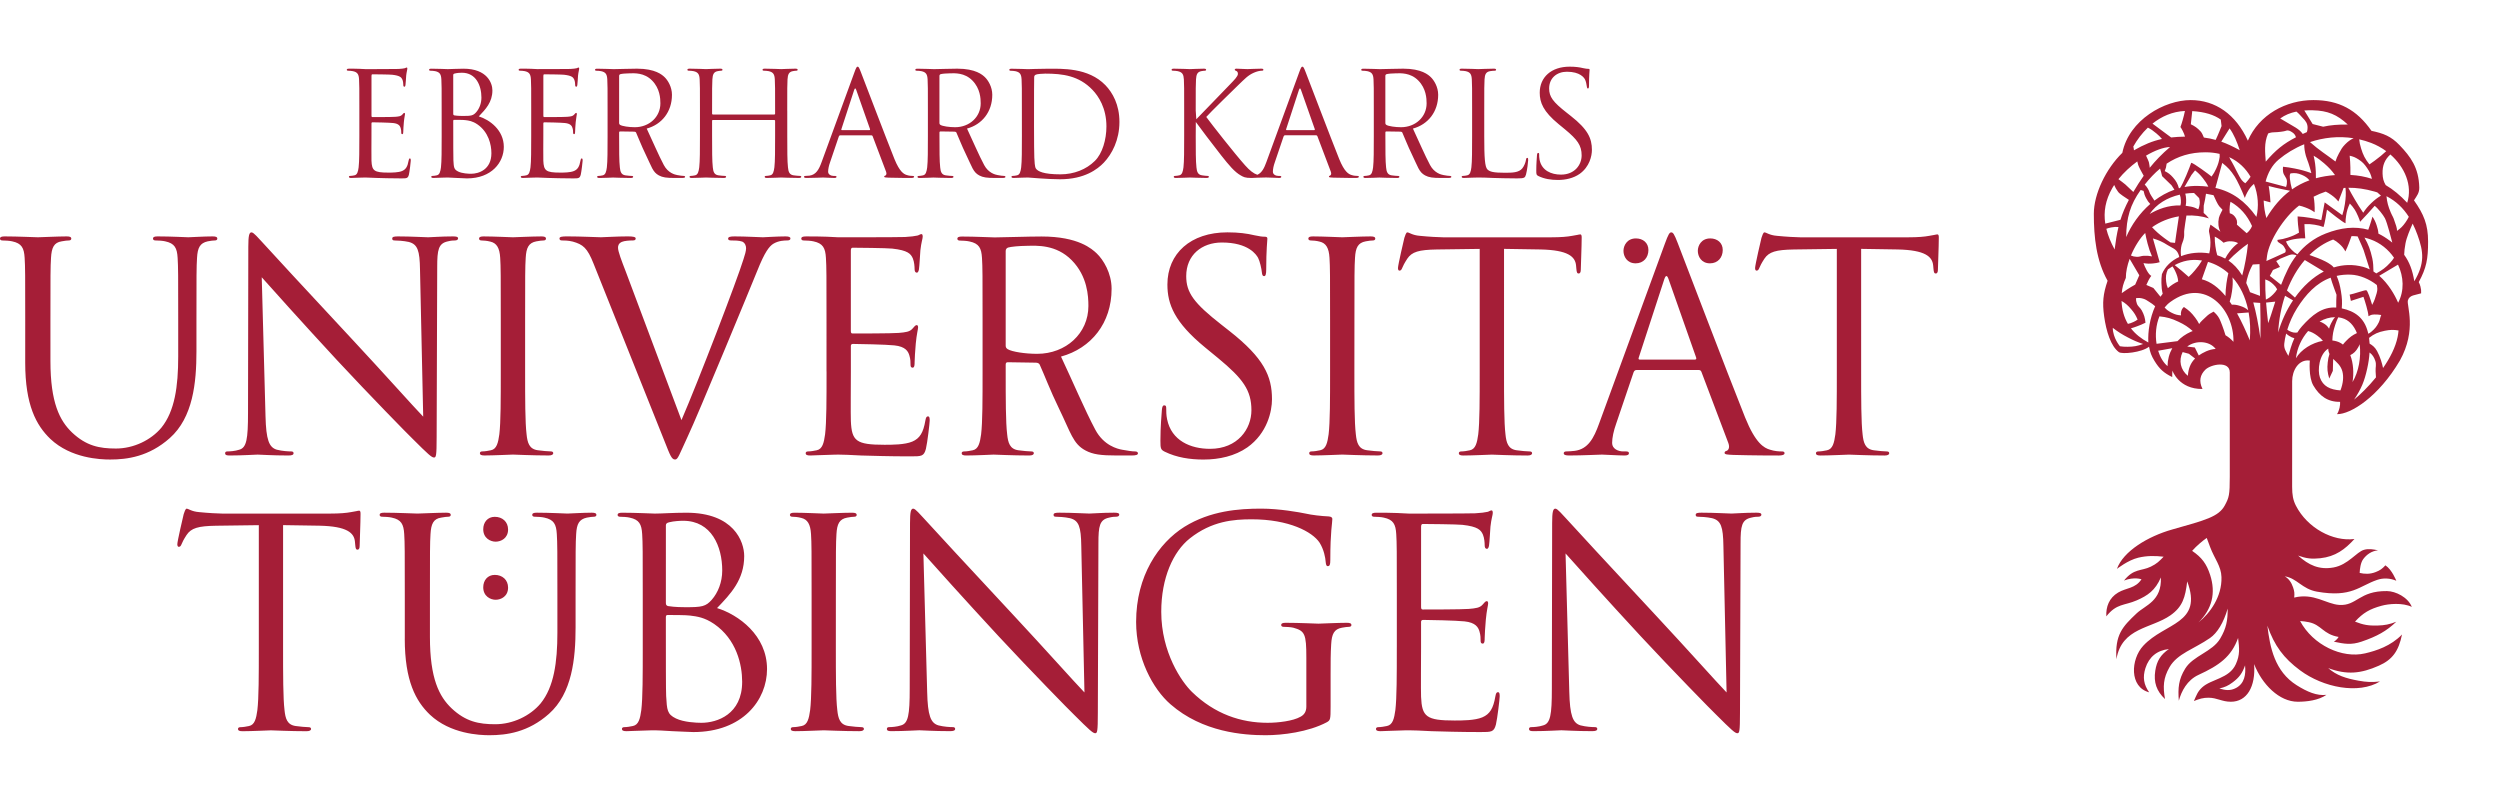 <?xml version="1.0" encoding="UTF-8" standalone="no"?>
<svg
   xmlns:dc="http://purl.org/dc/elements/1.1/"
   xmlns:cc="http://creativecommons.org/ns#"
   xmlns:rdf="http://www.w3.org/1999/02/22-rdf-syntax-ns#"
   xmlns:svg="http://www.w3.org/2000/svg"
   xmlns="http://www.w3.org/2000/svg"
   xmlns:sodipodi="http://sodipodi.sourceforge.net/DTD/sodipodi-0.dtd"
   xmlns:inkscape="http://www.inkscape.org/namespaces/inkscape"
   version="1.1"
   id="Ebene_1"
   x="0px"
   y="0px"
   width="530"
   height="170"
   viewBox="0 0 530 170"
   enable-background="new 0 0 552.756 141.732"
   xml:space="preserve"
   sodipodi:docname="uni_red.svg"
   inkscape:version="1.0beta2 (2b71d25, 2019-12-03)"><defs
   id="defs1505" /><sodipodi:namedview
   pagecolor="#ffffff"
   bordercolor="#666666"
   inkscape:document-rotation="0"
   borderopacity="1"
   objecttolerance="10"
   gridtolerance="10"
   guidetolerance="10"
   inkscape:pageopacity="0"
   inkscape:pageshadow="2"
   inkscape:window-width="1440"
   inkscape:window-height="855"
   id="namedview1503"
   showgrid="false"
   inkscape:zoom="0.90998563"
   inkscape:cx="134.06805"
   inkscape:cy="-217.05064"
   inkscape:window-x="0"
   inkscape:window-y="24"
   inkscape:window-maximized="0"
   inkscape:current-layer="Vordergrund" />
<g
   id="Hintergrund">
</g>
<g
   id="Hilfslinien_anzeigen">
</g>
<g
   id="Vordergrund"
   transform="translate(0,14.133)">
	<path
   fill="#A51E37"
   d="m 217.817,37.979 c 1.895,-0.022 6.061,-0.336 9.397,3.062 3.342,3.401 3.527,7.623 3.527,9.702 0,5.795 -4.76,10.135 -10.871,10.135 -2.521,0 -5.311,-0.429 -6.229,-0.979 -0.312,-0.188 -0.435,-0.433 -0.435,-0.737 V 39.084 c 0,-0.368 0.188,-0.61 0.492,-0.733 0.621,-0.188 2.277,-0.351 4.119,-0.372 z m 176.745,0.649 7.728,0.124 c 5.887,0.123 7.356,1.535 7.541,3.378 l 0.062,0.679 c 0.063,0.856 0.188,1.044 0.507,1.044 0.25,0 0.438,-0.245 0.438,-0.801 0,-0.676 0.189,-4.914 0.189,-6.758 0,-0.368 0,-0.734 -0.314,-0.734 -0.25,0 -0.815,0.184 -1.736,0.307 -0.979,0.185 -2.393,0.308 -4.354,0.308 H 381.6 c -0.733,0 -3.067,-0.123 -4.852,-0.308 -1.658,-0.123 -2.275,-0.737 -2.703,-0.737 -0.248,0 -0.492,0.799 -0.615,1.167 -0.123,0.491 -1.352,5.774 -1.352,6.392 0,0.367 0.123,0.553 0.307,0.553 0.246,0 0.433,-0.123 0.615,-0.615 0.184,-0.43 0.369,-0.858 1.045,-1.903 0.982,-1.476 2.457,-1.903 6.267,-1.967 l 9.094,-0.124 v 25.986 c 0,5.896 0,10.75 -0.31,13.331 -0.246,1.782 -0.553,3.134 -1.78,3.379 -0.554,0.123 -1.289,0.245 -1.845,0.245 -0.368,0 -0.489,0.186 -0.489,0.369 0,0.369 0.309,0.492 0.981,0.492 1.842,0 5.713,-0.188 6.021,-0.188 0.307,0 4.174,0.188 7.547,0.188 0.676,0 0.979,-0.188 0.979,-0.492 0,-0.187 -0.121,-0.369 -0.485,-0.369 -0.556,0 -1.902,-0.122 -2.765,-0.245 -1.84,-0.245 -2.207,-1.597 -2.391,-3.379 -0.307,-2.58 -0.307,-7.435 -0.307,-13.331 z m -75.707,0 7.725,0.124 c 5.887,0.123 7.359,1.535 7.543,3.378 l 0.061,0.679 c 0.064,0.856 0.189,1.044 0.507,1.044 0.25,0 0.438,-0.245 0.438,-0.801 0,-0.676 0.188,-4.914 0.188,-6.758 0,-0.368 0,-0.734 -0.314,-0.734 -0.25,0 -0.816,0.184 -1.736,0.307 -0.979,0.185 -2.391,0.308 -4.354,0.308 H 305.89 c -0.733,0 -3.067,-0.123 -4.852,-0.308 -1.658,-0.123 -2.273,-0.737 -2.703,-0.737 -0.246,0 -0.489,0.799 -0.612,1.167 -0.123,0.491 -1.354,5.774 -1.354,6.392 0,0.367 0.123,0.553 0.309,0.553 0.244,0 0.433,-0.123 0.613,-0.615 0.188,-0.43 0.369,-0.858 1.045,-1.903 0.982,-1.476 2.457,-1.903 6.266,-1.967 l 9.095,-0.124 v 25.986 c 0,5.896 0,10.75 -0.31,13.331 -0.246,1.782 -0.553,3.134 -1.778,3.379 -0.556,0.123 -1.291,0.245 -1.847,0.245 -0.369,0 -0.487,0.186 -0.487,0.369 0,0.369 0.307,0.492 0.979,0.492 1.844,0 5.713,-0.188 6.021,-0.188 0.307,0 4.174,0.188 7.547,0.188 0.676,0 0.979,-0.188 0.979,-0.492 0,-0.187 -0.121,-0.369 -0.486,-0.369 -0.555,0 -1.901,-0.122 -2.762,-0.245 -1.84,-0.245 -2.209,-1.597 -2.393,-3.379 -0.306,-2.58 -0.306,-7.435 -0.306,-13.331 z m -31.716,15.174 c 0,-9.584 0,-11.304 0.123,-13.27 0.12,-2.15 0.612,-3.194 2.271,-3.501 0.736,-0.124 1.105,-0.185 1.535,-0.185 0.246,0 0.492,-0.123 0.492,-0.368 0,-0.37 -0.312,-0.492 -0.984,-0.492 -1.842,0 -5.711,0.185 -6.02,0.185 -0.31,0 -4.181,-0.185 -6.203,-0.185 -0.677,0 -0.984,0.123 -0.984,0.492 0,0.245 0.246,0.368 0.492,0.368 0.43,0 1.229,0.061 1.904,0.243 1.352,0.311 1.965,1.354 2.088,3.44 0.123,1.966 0.123,3.686 0.123,13.27 v 10.812 c 0,5.896 0,10.75 -0.31,13.331 -0.246,1.782 -0.553,3.134 -1.782,3.379 -0.552,0.123 -1.287,0.245 -1.843,0.245 -0.366,0 -0.487,0.186 -0.487,0.369 0,0.369 0.307,0.491 0.979,0.491 1.842,0 5.713,-0.188 6.021,-0.188 0.308,0 4.178,0.188 7.557,0.188 0.676,0 0.98,-0.188 0.98,-0.491 0,-0.187 -0.121,-0.369 -0.49,-0.369 -0.556,0 -1.902,-0.122 -2.767,-0.245 -1.844,-0.245 -2.211,-1.597 -2.396,-3.379 -0.309,-2.58 -0.309,-7.435 -0.309,-13.331 z M 255.165,83.29 c 3.316,0 6.633,-0.737 9.275,-2.58 4.238,-3.011 5.221,-7.679 5.221,-10.194 0,-4.915 -1.721,-8.726 -8.969,-14.438 l -1.721,-1.352 c -5.896,-4.607 -7.494,-6.82 -7.494,-10.321 0,-4.484 3.315,-7.126 7.557,-7.126 5.652,0 7.312,2.58 7.68,3.255 0.367,0.676 0.736,2.334 0.802,3.072 0.061,0.488 0.12,0.798 0.487,0.798 0.312,0 0.435,-0.43 0.435,-1.414 0,-4.177 0.244,-6.205 0.244,-6.511 0,-0.311 -0.123,-0.434 -0.615,-0.434 -0.49,0 -0.982,-0.062 -2.148,-0.307 -1.537,-0.369 -3.315,-0.614 -5.713,-0.614 -7.803,0 -12.717,4.484 -12.717,11.061 0,4.178 1.475,7.983 7.986,13.331 l 2.764,2.271 c 5.283,4.361 7.062,6.818 7.062,11.057 0,3.935 -2.887,8.174 -8.782,8.174 -4.115,0 -8.17,-1.724 -9.095,-6.269 -0.184,-0.858 -0.184,-1.721 -0.184,-2.271 0,-0.492 -0.063,-0.679 -0.43,-0.679 -0.312,0 -0.435,0.311 -0.492,0.982 -0.062,0.983 -0.31,3.438 -0.31,6.512 0,1.659 0.063,1.905 0.925,2.335 2.517,1.232 5.343,1.662 8.232,1.662 z M 175.229,64.615 c 0,5.898 0,10.75 -0.31,13.331 -0.246,1.782 -0.553,3.134 -1.779,3.379 -0.556,0.123 -1.29,0.245 -1.846,0.245 -0.365,0 -0.488,0.186 -0.488,0.369 0,0.369 0.307,0.492 0.979,0.492 0.921,0 2.335,-0.123 3.563,-0.123 1.291,-0.063 2.335,-0.063 2.458,-0.063 0.921,0 2.396,0.063 4.792,0.188 2.396,0.062 5.771,0.184 10.381,0.184 2.396,0 2.888,0 3.314,-1.597 0.311,-1.29 0.801,-5.47 0.801,-5.96 0,-0.432 0,-0.923 -0.368,-0.923 -0.311,0 -0.433,0.244 -0.556,0.923 -0.43,2.52 -1.167,3.748 -2.764,4.424 -1.597,0.676 -4.3,0.676 -5.896,0.676 -6.021,0 -6.942,-0.798 -7.127,-5.037 -0.062,-1.29 0,-8.417 0,-10.505 V 59.21 c 0,-0.246 0.123,-0.43 0.43,-0.43 1.044,0 7.126,0.123 8.785,0.307 2.396,0.246 2.946,1.29 3.192,2.15 0.245,0.799 0.245,1.413 0.245,2.027 0,0.307 0.123,0.553 0.434,0.553 0.429,0 0.429,-0.676 0.429,-1.167 0,-0.433 0.123,-2.703 0.246,-3.934 0.185,-2.025 0.492,-3.069 0.492,-3.438 0,-0.369 -0.123,-0.492 -0.311,-0.492 -0.246,0 -0.491,0.308 -0.921,0.799 -0.553,0.615 -1.413,0.738 -2.887,0.86 -1.413,0.123 -8.97,0.123 -9.771,0.123 -0.308,0 -0.367,-0.188 -0.367,-0.614 V 38.998 c 0,-0.43 0.123,-0.615 0.367,-0.615 0.679,0 7.372,0.062 8.416,0.188 3.317,0.368 3.934,1.104 4.361,2.088 0.308,0.738 0.369,1.782 0.369,2.211 0,0.492 0.123,0.798 0.492,0.798 0.245,0 0.366,-0.368 0.429,-0.676 0.123,-0.737 0.247,-3.44 0.308,-4.054 0.188,-1.723 0.491,-2.457 0.491,-2.89 0,-0.307 -0.061,-0.553 -0.246,-0.553 -0.307,0 -0.553,0.246 -0.857,0.307 -0.492,0.123 -1.478,0.246 -2.645,0.31 -1.413,0.062 -13.638,0.062 -14.065,0.062 l -2.521,-0.123 c -1.352,-0.062 -3.01,-0.062 -4.424,-0.062 -0.676,0 -0.982,0.123 -0.982,0.492 0,0.245 0.246,0.368 0.491,0.368 0.553,0 1.598,0.061 2.088,0.185 2.028,0.429 2.521,1.413 2.645,3.501 0.123,1.966 0.123,3.686 0.123,13.271 V 64.618 Z M 132.678,43.482 c -0.924,-2.396 -1.659,-4.301 -1.659,-5.102 0,-0.43 0.123,-0.922 0.799,-1.228 0.553,-0.247 1.659,-0.309 2.335,-0.309 0.429,0 0.614,-0.122 0.614,-0.432 0,-0.308 -0.556,-0.43 -1.658,-0.43 -2.335,0 -5.102,0.185 -5.713,0.185 -0.737,0 -4.239,-0.185 -7.188,-0.185 -0.98,0 -1.598,0.062 -1.598,0.43 0,0.246 0.123,0.432 0.491,0.432 0.37,0 1.414,0 2.335,0.244 2.146,0.614 3.069,1.29 4.422,4.73 l 15.051,37.658 c 1.167,2.947 1.474,3.809 2.211,3.809 0.614,0 0.86,-0.979 2.58,-4.669 1.414,-3.011 4.178,-9.645 7.926,-18.614 3.133,-7.556 6.205,-14.928 6.88,-16.646 1.658,-4.178 2.58,-5.223 3.378,-5.775 1.167,-0.734 2.521,-0.734 2.949,-0.734 0.491,0 0.737,-0.123 0.737,-0.433 0,-0.308 -0.368,-0.43 -1.044,-0.43 -1.781,0 -4.423,0.185 -4.792,0.185 -0.737,0 -3.563,-0.185 -6.021,-0.185 -0.98,0 -1.352,0.123 -1.352,0.492 0,0.306 0.307,0.367 0.676,0.367 0.676,0 1.597,0 2.334,0.244 0.615,0.311 0.799,0.924 0.799,1.413 0,0.556 -0.246,1.414 -0.553,2.335 -1.351,4.425 -9.583,25.862 -13.146,34.098 z m 206.328,32.191 c -1.104,3.071 -2.334,5.406 -5.162,5.774 -0.487,0.062 -1.35,0.122 -1.778,0.122 -0.31,0 -0.556,0.124 -0.556,0.369 0,0.369 0.369,0.492 1.168,0.492 2.89,0 6.269,-0.188 6.941,-0.188 0.672,0 3.318,0.188 4.791,0.188 0.555,0 0.922,-0.123 0.922,-0.492 0,-0.245 -0.184,-0.369 -0.613,-0.369 h -0.613 c -1.047,0 -2.336,-0.552 -2.336,-1.78 0,-1.104 0.31,-2.58 0.861,-4.116 l 3.688,-10.874 c 0.123,-0.308 0.307,-0.489 0.61,-0.489 h 13.209 c 0.31,0 0.433,0.124 0.554,0.367 l 5.715,15.112 c 0.366,0.982 0,1.535 -0.369,1.658 -0.246,0.062 -0.43,0.185 -0.43,0.43 0,0.368 0.676,0.368 1.842,0.434 4.239,0.123 8.725,0.123 9.646,0.123 0.676,0 1.229,-0.123 1.229,-0.492 0,-0.31 -0.246,-0.369 -0.615,-0.369 -0.613,0 -1.535,-0.062 -2.457,-0.367 -1.291,-0.369 -3.072,-1.353 -5.283,-6.82 -3.748,-9.337 -13.393,-34.708 -14.312,-37.043 -0.736,-1.901 -0.98,-2.211 -1.354,-2.211 -0.365,0 -0.61,0.369 -1.35,2.396 z m 8.599,-13.577 c -0.187,0 -0.31,-0.123 -0.187,-0.434 l 5.406,-16.586 c 0.307,-0.921 0.613,-0.921 0.92,0 l 5.836,16.586 c 0.062,0.247 0.062,0.434 -0.244,0.434 z m 14.912,-20.401 c 1.66,0 2.703,-1.229 2.703,-2.826 0,-1.535 -1.166,-2.457 -2.641,-2.457 -1.904,0 -2.643,1.535 -2.643,2.641 0.003,1.168 0.741,2.642 2.581,2.642 z m -15.757,0 c 1.658,0 2.703,-1.229 2.703,-2.826 0,-1.535 -1.168,-2.457 -2.643,-2.457 -1.904,0 -2.644,1.535 -2.644,2.641 0.001,1.168 0.74,2.642 2.584,2.642 z M 111.326,53.802 c 0,-9.584 0,-11.304 0.124,-13.27 0.123,-2.15 0.614,-3.194 2.272,-3.501 0.735,-0.124 1.104,-0.185 1.534,-0.185 0.246,0 0.491,-0.123 0.491,-0.368 0,-0.37 -0.308,-0.492 -0.98,-0.492 -1.846,0 -5.712,0.185 -6.021,0.185 -0.307,0 -4.178,-0.185 -6.204,-0.185 -0.676,0 -0.98,0.123 -0.98,0.492 0,0.245 0.246,0.368 0.488,0.368 0.433,0 1.229,0.061 1.905,0.243 1.354,0.311 1.965,1.354 2.088,3.44 0.123,1.966 0.123,3.686 0.123,13.27 v 10.812 c 0,5.896 0,10.75 -0.306,13.331 -0.246,1.782 -0.553,3.134 -1.782,3.379 -0.553,0.123 -1.29,0.245 -1.843,0.245 -0.369,0 -0.491,0.186 -0.491,0.369 0,0.369 0.307,0.491 0.982,0.491 1.843,0 5.713,-0.188 6.021,-0.188 0.311,0 4.177,0.188 7.559,0.188 0.676,0 0.979,-0.188 0.979,-0.491 0,-0.187 -0.123,-0.369 -0.491,-0.369 -0.553,0 -1.901,-0.122 -2.764,-0.245 -1.843,-0.245 -2.211,-1.597 -2.396,-3.379 -0.307,-2.58 -0.307,-7.435 -0.307,-13.331 z M 55.489,44.649 c 1.966,2.211 8.896,9.952 16.01,17.631 6.501,7.004 15.332,16.034 16.007,16.649 3.267,3.256 4.01,3.932 4.502,3.932 0.437,0 0.561,-0.311 0.561,-4.362 L 92.689,42.5 c 0,-3.686 0.246,-5.038 2.271,-5.467 0.737,-0.185 1.167,-0.185 1.478,-0.185 0.429,0 0.676,-0.188 0.676,-0.433 0,-0.369 -0.43,-0.43 -1.106,-0.43 -2.519,0 -4.555,0.185 -5.233,0.185 -0.685,0 -3.632,-0.185 -6.395,-0.185 -0.733,0 -1.226,0.062 -1.226,0.43 0,0.246 0.061,0.433 0.49,0.433 0.488,0 1.898,0.061 3.005,0.308 1.898,0.491 2.33,1.843 2.392,5.835 l 0.678,31.208 C 87.753,72.172 81.071,64.678 74.996,58.165 65.55,48.028 56.412,38.138 55.489,37.093 c -0.62,-0.611 -1.672,-1.966 -2.167,-1.966 -0.495,0 -0.681,0.676 -0.681,3.072 l -0.062,35.2 c 0,5.591 -0.307,7.372 -1.844,7.803 -0.921,0.307 -2.027,0.367 -2.521,0.367 -0.307,0 -0.488,0.124 -0.488,0.369 0,0.431 0.365,0.492 0.98,0.492 2.768,0 5.356,-0.188 5.913,-0.188 0.56,0 3.02,0.188 6.513,0.188 0.736,0 1.104,-0.123 1.104,-0.492 0,-0.245 -0.185,-0.369 -0.49,-0.369 -0.552,0 -1.898,-0.062 -3.063,-0.367 -1.656,-0.492 -2.271,-2.089 -2.395,-7.126 z M 5.344,62.772 c 0,8.968 2.335,13.269 5.345,16.157 4.358,4.112 10.563,4.358 12.655,4.358 3.625,0 8.229,-0.613 12.652,-4.546 4.915,-4.362 5.651,-11.733 5.651,-18.368 V 53.8 c 0,-9.584 0,-11.304 0.123,-13.27 0.123,-2.15 0.615,-3.132 2.271,-3.501 0.737,-0.124 1.106,-0.186 1.536,-0.186 0.247,0 0.492,-0.122 0.492,-0.367 0,-0.37 -0.308,-0.492 -0.983,-0.492 -1.843,0 -4.729,0.185 -5.157,0.185 -0.369,0 -3.748,-0.185 -6.515,-0.185 -0.676,0 -0.979,0.123 -0.979,0.492 0,0.245 0.246,0.367 0.489,0.367 0.555,0 1.599,0.062 2.09,0.186 2.025,0.429 2.519,1.413 2.642,3.501 0.123,1.966 0.123,3.686 0.123,13.27 v 7.682 c 0,6.328 -0.737,11.549 -3.563,15.05 -2.211,2.642 -5.896,4.424 -9.645,4.424 -3.501,0 -6.266,-0.554 -9.276,-3.379 -2.642,-2.52 -4.604,-6.328 -4.604,-15.174 V 53.8 c 0,-9.584 0,-11.304 0.123,-13.27 0.123,-2.15 0.611,-3.255 2.271,-3.501 0.737,-0.124 1.106,-0.185 1.535,-0.185 0.246,0 0.492,-0.123 0.492,-0.368 0,-0.37 -0.308,-0.492 -0.983,-0.492 -1.843,0 -5.525,0.185 -6.082,0.185 -0.554,0 -4.301,-0.185 -7.062,-0.185 C 0.307,35.987 0,36.11 0,36.479 c 0,0.245 0.246,0.368 0.491,0.368 0.553,0 1.597,0.061 2.088,0.185 2.028,0.429 2.521,1.413 2.645,3.501 0.123,1.966 0.123,3.686 0.123,13.27 z m 219.588,-1.309 c 6.407,-1.758 10.727,-7.106 10.727,-14.371 0,-3.339 -1.764,-6.174 -3.15,-7.497 -1.008,-0.942 -3.844,-3.591 -11.717,-3.591 -2.896,0 -8.244,0.194 -9.912,0.194 -0.723,0 -4.176,-0.184 -6.938,-0.184 -0.675,0 -0.982,0.123 -0.982,0.489 0,0.246 0.246,0.368 0.491,0.368 0.553,0 1.596,0.062 2.087,0.188 2.027,0.429 2.521,1.412 2.644,3.499 0.123,1.965 0.123,3.684 0.123,13.263 v 10.806 c 0,5.896 0,10.746 -0.31,13.323 -0.246,1.782 -0.555,3.133 -1.782,3.378 -0.553,0.123 -1.289,0.246 -1.842,0.246 -0.368,0 -0.491,0.184 -0.491,0.367 0,0.37 0.31,0.492 0.982,0.492 1.841,0 5.711,-0.188 5.771,-0.188 0.31,0 4.179,0.188 7.556,0.188 0.676,0 0.979,-0.188 0.979,-0.492 0,-0.187 -0.123,-0.367 -0.492,-0.367 -0.553,0 -1.899,-0.123 -2.762,-0.246 -1.842,-0.245 -2.211,-1.596 -2.395,-3.378 -0.312,-2.577 -0.312,-7.428 -0.312,-13.323 v -1.474 c 0,-0.307 0.123,-0.491 0.435,-0.491 l 5.957,0.093 c 0.366,0 0.69,0.146 0.811,0.398 0.937,2.04 2.228,5.485 4.08,9.29 2.535,5.198 2.975,7.502 5.615,8.914 1.596,0.857 3.27,1.076 6.707,1.076 h 2.959 c 1.104,0 1.475,-0.122 1.475,-0.492 0,-0.187 -0.246,-0.376 -0.553,-0.367 -0.607,0.016 -1.625,-0.155 -2.789,-0.361 -0.996,-0.176 -3.902,-0.881 -5.695,-4.243 -2.244,-4.207 -4.828,-10.325 -7.277,-15.507 z M 107.713,98.126 c 0,-1.652 -1.226,-2.693 -2.816,-2.693 -1.532,0 -2.451,1.161 -2.451,2.635 0,1.896 1.532,2.634 2.635,2.634 1.161,-0.004 2.632,-0.738 2.632,-2.576 z m 0,12.315 c 0,-1.655 -1.226,-2.696 -2.816,-2.696 -1.532,0 -2.451,1.164 -2.451,2.635 0,1.899 1.532,2.638 2.635,2.638 1.161,-0.003 2.632,-0.739 2.632,-2.577 z M 85.81,121.268 c 0,8.942 2.329,13.231 5.331,16.11 4.35,4.105 10.539,4.354 12.622,4.354 3.612,0 8.21,-0.612 12.619,-4.534 4.902,-4.35 5.64,-11.703 5.64,-18.32 v -6.555 c 0,-9.56 0,-11.274 0.123,-13.236 0.122,-2.145 0.61,-3.124 2.267,-3.488 0.735,-0.123 1.104,-0.188 1.531,-0.188 0.246,0 0.491,-0.122 0.491,-0.367 0,-0.368 -0.31,-0.489 -0.98,-0.489 -1.838,0 -4.718,0.186 -5.146,0.186 -0.368,0 -3.738,-0.186 -6.495,-0.186 -0.674,0 -0.98,0.121 -0.98,0.489 0,0.245 0.245,0.367 0.49,0.367 0.552,0 1.593,0.062 2.083,0.188 2.021,0.428 2.512,1.406 2.635,3.488 0.123,1.962 0.123,3.68 0.123,13.236 v 7.658 c 0,6.311 -0.732,11.52 -3.554,15.012 -2.206,2.635 -5.882,4.411 -9.62,4.411 -3.492,0 -6.25,-0.551 -9.252,-3.37 -2.635,-2.512 -4.595,-6.311 -4.595,-15.134 v -8.577 c 0,-9.56 0,-11.274 0.122,-13.236 0.123,-2.145 0.61,-3.246 2.268,-3.488 0.735,-0.123 1.103,-0.188 1.531,-0.188 0.245,0 0.491,-0.122 0.491,-0.367 0,-0.368 -0.31,-0.489 -0.98,-0.489 -1.838,0 -5.514,0.186 -6.066,0.186 -0.552,0 -4.29,-0.186 -7.047,-0.186 -0.674,0 -0.979,0.121 -0.979,0.489 0,0.245 0.245,0.367 0.49,0.367 0.552,0 1.593,0.062 2.083,0.188 2.021,0.428 2.512,1.406 2.635,3.488 0.123,1.962 0.123,3.68 0.123,13.236 v 8.945 z m -25.792,-24.075 7.706,0.122 c 5.872,0.123 7.339,1.532 7.521,3.37 l 0.062,0.675 c 0.062,0.854 0.188,1.041 0.501,1.041 0.25,0 0.438,-0.245 0.438,-0.797 0,-0.674 0.188,-4.902 0.188,-6.74 0,-0.366 0,-0.734 -0.313,-0.734 -0.25,0 -0.812,0.187 -1.729,0.309 -0.979,0.184 -2.388,0.307 -4.345,0.307 h -22.96 c -0.732,0 -3.062,-0.123 -4.84,-0.307 -1.653,-0.122 -2.267,-0.734 -2.692,-0.734 -0.246,0 -0.491,0.797 -0.613,1.163 -0.123,0.49 -1.351,5.76 -1.351,6.373 0,0.367 0.123,0.552 0.31,0.552 0.245,0 0.429,-0.123 0.612,-0.611 0.184,-0.43 0.366,-0.856 1.042,-1.897 0.979,-1.471 2.448,-1.9 6.246,-1.962 l 9.069,-0.122 v 25.917 c 0,5.884 0,10.724 -0.307,13.296 -0.245,1.778 -0.551,3.126 -1.777,3.371 -0.55,0.122 -1.286,0.245 -1.838,0.245 -0.368,0 -0.49,0.184 -0.49,0.367 0,0.365 0.31,0.488 0.98,0.488 1.838,0 5.696,-0.186 6.004,-0.186 0.306,0 4.163,0.186 7.525,0.186 0.675,0 0.979,-0.186 0.979,-0.488 0,-0.187 -0.123,-0.367 -0.489,-0.367 -0.551,0 -1.896,-0.123 -2.753,-0.245 -1.835,-0.245 -2.202,-1.593 -2.385,-3.371 -0.306,-2.572 -0.306,-7.412 -0.306,-13.296 V 97.193 Z m 271.878,6.005 c 1.961,2.205 8.87,9.926 15.969,17.584 6.481,6.985 15.291,15.993 15.965,16.604 3.256,3.248 3.996,3.925 4.49,3.925 0.434,0 0.557,-0.309 0.557,-4.354 L 369,101.052 c 0,-3.676 0.244,-5.021 2.268,-5.449 0.734,-0.188 1.164,-0.188 1.474,-0.188 0.428,0 0.672,-0.184 0.672,-0.429 0,-0.368 -0.428,-0.43 -1.104,-0.43 -2.512,0 -4.543,0.185 -5.223,0.185 -0.68,0 -3.623,-0.185 -6.375,-0.185 -0.734,0 -1.223,0.062 -1.223,0.43 0,0.245 0.061,0.429 0.485,0.429 0.49,0 1.896,0.062 2.996,0.31 1.896,0.487 2.324,1.838 2.39,5.817 l 0.676,31.126 c -1.959,-2.021 -8.629,-9.496 -14.687,-15.991 -9.42,-10.107 -18.53,-19.976 -19.452,-21.017 -0.617,-0.612 -1.67,-1.96 -2.162,-1.96 -0.492,0 -0.681,0.674 -0.681,3.063 l -0.062,35.105 c 0,5.576 -0.309,7.354 -1.838,7.781 -0.92,0.307 -2.021,0.368 -2.517,0.368 -0.305,0 -0.487,0.122 -0.487,0.365 0,0.431 0.367,0.49 0.979,0.49 2.756,0 5.342,-0.186 5.896,-0.186 0.557,0 3.01,0.186 6.496,0.186 0.731,0 1.1,-0.123 1.1,-0.49 0,-0.243 -0.182,-0.365 -0.488,-0.365 -0.551,0 -1.895,-0.062 -3.059,-0.368 -1.65,-0.489 -2.262,-2.083 -2.385,-7.106 z m -35.773,19.912 c 0,5.884 0,10.724 -0.307,13.296 -0.244,1.778 -0.551,3.126 -1.777,3.371 -0.551,0.122 -1.287,0.245 -1.838,0.245 -0.367,0 -0.49,0.184 -0.49,0.367 0,0.365 0.31,0.488 0.98,0.488 0.918,0 2.328,-0.123 3.553,-0.123 1.287,-0.062 2.33,-0.062 2.453,-0.062 0.918,0 2.389,0.062 4.776,0.186 2.392,0.062 5.761,0.186 10.354,0.186 2.389,0 2.881,0 3.309,-1.597 0.31,-1.282 0.797,-5.449 0.797,-5.939 0,-0.429 0,-0.92 -0.364,-0.92 -0.31,0 -0.433,0.245 -0.556,0.92 -0.428,2.512 -1.164,3.737 -2.756,4.412 -1.594,0.674 -4.289,0.674 -5.883,0.674 -6.004,0 -6.924,-0.797 -7.107,-5.024 -0.061,-1.285 0,-8.396 0,-10.479 v -5.395 c 0,-0.242 0.123,-0.429 0.431,-0.429 1.043,0 7.106,0.122 8.764,0.31 2.389,0.242 2.941,1.283 3.188,2.145 0.243,0.797 0.243,1.409 0.243,2.021 0,0.308 0.121,0.553 0.431,0.553 0.428,0 0.428,-0.675 0.428,-1.164 0,-0.429 0.123,-2.696 0.246,-3.922 0.184,-2.021 0.49,-3.063 0.49,-3.434 0,-0.365 -0.121,-0.488 -0.31,-0.488 -0.244,0 -0.488,0.308 -0.918,0.797 -0.553,0.611 -1.41,0.733 -2.881,0.855 -1.408,0.123 -8.945,0.123 -9.742,0.123 -0.307,0 -0.367,-0.185 -0.367,-0.609 V 97.561 c 0,-0.432 0.123,-0.612 0.367,-0.612 0.678,0 7.354,0.062 8.396,0.184 3.309,0.367 3.922,1.104 4.35,2.083 0.31,0.736 0.367,1.777 0.367,2.205 0,0.491 0.123,0.798 0.492,0.798 0.244,0 0.367,-0.365 0.428,-0.675 0.123,-0.732 0.246,-3.432 0.307,-4.044 0.187,-1.715 0.49,-2.45 0.49,-2.88 0,-0.306 -0.061,-0.551 -0.246,-0.551 -0.305,0 -0.551,0.245 -0.854,0.307 -0.492,0.123 -1.474,0.244 -2.636,0.309 -1.409,0.062 -13.604,0.062 -14.03,0.062 l -2.514,-0.123 c -1.351,-0.062 -3.002,-0.062 -4.412,-0.062 -0.674,0 -0.979,0.123 -0.979,0.488 0,0.245 0.244,0.367 0.488,0.367 0.553,0 1.594,0.062 2.084,0.188 2.021,0.428 2.512,1.406 2.635,3.489 0.123,1.96 0.123,3.679 0.123,13.234 v 10.782 z m -19.179,12.558 c 0,1.041 -0.43,1.715 -1.228,2.146 -1.594,0.919 -4.776,1.286 -6.981,1.286 -5.637,0 -11.213,-1.841 -16.053,-6.559 -2.146,-2.084 -6.496,-8.333 -6.496,-16.973 0,-7.168 2.512,-12.744 6.063,-15.563 4.656,-3.676 9.252,-4.043 13.111,-4.043 7.904,0 12.867,2.637 14.4,4.963 0.918,1.474 1.225,3.188 1.282,4.047 0.062,0.551 0.123,0.919 0.433,0.919 0.428,0 0.551,-0.31 0.551,-1.287 0,-6.127 0.43,-7.845 0.43,-8.7 0,-0.246 -0.123,-0.49 -0.733,-0.553 -1.531,-0.062 -3.679,-0.309 -4.965,-0.611 -1.161,-0.245 -5.514,-1.042 -9.375,-1.042 -4.717,0 -10.78,0.43 -16.297,3.86 -5.453,3.432 -10.229,10.354 -10.229,20.155 0,7.659 3.553,14.218 7.291,17.462 6.801,5.943 15.502,6.56 20.158,6.56 3.555,0 9.065,-0.674 12.987,-2.757 0.734,-0.433 0.795,-0.556 0.795,-3.312 v -6.86 c 0,-2.573 0,-4.411 0.123,-6.372 0.123,-2.146 0.613,-3.188 2.271,-3.492 0.731,-0.122 1.104,-0.188 1.531,-0.188 0.241,0 0.487,-0.122 0.487,-0.364 0,-0.367 -0.305,-0.49 -0.979,-0.49 -1.838,0 -5.697,0.184 -6.004,0.184 -0.31,0 -4.166,-0.184 -6.925,-0.184 -0.675,0 -0.979,0.123 -0.979,0.49 0,0.242 0.246,0.364 0.49,0.364 0.551,0 1.594,0.063 2.084,0.188 2.449,0.674 2.756,1.349 2.756,6.312 z m -81.185,-32.47 c 1.964,2.205 8.873,9.926 15.971,17.584 6.481,6.985 15.293,15.993 15.965,16.604 3.256,3.248 3.998,3.925 4.49,3.925 0.434,0 0.557,-0.309 0.557,-4.354 l 0.123,-35.905 c 0,-3.676 0.244,-5.021 2.268,-5.449 0.734,-0.188 1.164,-0.188 1.474,-0.188 0.428,0 0.674,-0.184 0.674,-0.429 0,-0.368 -0.43,-0.43 -1.104,-0.43 -2.512,0 -4.543,0.185 -5.223,0.185 -0.68,0 -3.623,-0.185 -6.375,-0.185 -0.734,0 -1.223,0.062 -1.223,0.43 0,0.245 0.061,0.429 0.485,0.429 0.49,0 1.896,0.062 2.998,0.31 1.896,0.487 2.324,1.838 2.39,5.817 l 0.674,31.126 c -1.959,-2.021 -8.627,-9.496 -14.687,-15.991 -9.419,-10.107 -18.531,-19.976 -19.455,-21.017 -0.615,-0.612 -1.668,-1.96 -2.159,-1.96 -0.493,0 -0.681,0.674 -0.681,3.063 l -0.062,35.105 c 0,5.576 -0.31,7.354 -1.839,7.781 -0.919,0.307 -2.021,0.368 -2.515,0.368 -0.306,0 -0.487,0.122 -0.487,0.365 0,0.431 0.364,0.49 0.979,0.49 2.757,0 5.342,-0.186 5.897,-0.186 0.555,0 3.009,0.186 6.496,0.186 0.731,0 1.101,-0.123 1.101,-0.49 0,-0.243 -0.184,-0.365 -0.489,-0.365 -0.551,0 -1.896,-0.062 -3.058,-0.368 -1.652,-0.489 -2.267,-2.083 -2.386,-7.106 z m -18.555,9.129 c 0,-9.559 0,-11.274 0.124,-13.234 0.123,-2.145 0.612,-3.187 2.266,-3.489 0.736,-0.123 1.104,-0.188 1.532,-0.188 0.245,0 0.49,-0.122 0.49,-0.367 0,-0.365 -0.307,-0.488 -0.981,-0.488 -1.838,0 -5.694,0.185 -6.004,0.185 -0.307,0 -4.167,-0.185 -6.188,-0.185 -0.674,0 -0.98,0.123 -0.98,0.488 0,0.245 0.245,0.367 0.49,0.367 0.429,0 1.229,0.062 1.899,0.245 1.349,0.307 1.961,1.349 2.083,3.432 0.123,1.96 0.123,3.679 0.123,13.234 v 10.783 c 0,5.884 0,10.724 -0.309,13.296 -0.245,1.778 -0.551,3.126 -1.774,3.371 -0.555,0.122 -1.286,0.245 -1.838,0.245 -0.368,0 -0.49,0.184 -0.49,0.367 0,0.365 0.306,0.488 0.979,0.488 1.838,0 5.699,-0.186 6.005,-0.186 0.309,0 4.166,0.186 7.536,0.186 0.674,0 0.98,-0.186 0.98,-0.488 0,-0.187 -0.123,-0.367 -0.49,-0.367 -0.552,0 -1.899,-0.123 -2.757,-0.245 -1.838,-0.245 -2.206,-1.593 -2.393,-3.371 -0.307,-2.572 -0.307,-7.412 -0.307,-13.296 z m -40.939,10.783 c 0,5.884 0,10.724 -0.309,13.296 -0.245,1.778 -0.552,3.126 -1.774,3.371 -0.555,0.122 -1.287,0.245 -1.84,0.245 -0.365,0 -0.488,0.184 -0.488,0.367 0,0.365 0.306,0.488 0.979,0.488 0.919,0 2.329,-0.123 3.556,-0.123 1.285,-0.062 2.326,-0.062 2.449,-0.062 0.245,0 1.96,0.062 3.738,0.186 1.776,0.062 3.737,0.186 4.411,0.186 10.478,0 15.625,-6.801 15.625,-13.357 0,-7.168 -6.066,-11.518 -10.6,-12.929 2.879,-3.001 5.76,-6.004 5.76,-11.028 0,-3.062 -2.206,-9.188 -12.255,-9.188 -2.818,0 -5.208,0.185 -6.681,0.185 -0.307,0 -4.167,-0.185 -6.924,-0.185 -0.674,0 -0.979,0.123 -0.979,0.488 0,0.245 0.245,0.367 0.487,0.367 0.555,0 1.596,0.062 2.083,0.188 2.022,0.428 2.515,1.406 2.638,3.489 0.123,1.962 0.123,3.679 0.123,13.234 v 10.782 z m 4.902,-25.856 c 0,-0.364 0.187,-0.552 0.736,-0.674 0.979,-0.245 2.267,-0.307 2.938,-0.307 6.008,0 8.272,5.454 8.272,10.54 0,2.512 -0.919,4.718 -2.206,6.188 -1.287,1.474 -2.145,1.593 -5.576,1.593 -2.268,0 -3.371,-0.185 -3.735,-0.242 -0.31,-0.123 -0.432,-0.246 -0.432,-0.677 z m 0,19.423 c 0,-0.307 0.123,-0.43 0.368,-0.43 0.919,0 3.982,0 4.778,0.123 1.471,0.188 3.003,0.367 5.086,1.777 4.717,3.247 5.94,8.578 5.94,12.254 0,6.925 -5.328,8.7 -8.64,8.7 -1.103,0 -3.737,-0.122 -5.392,-0.918 -1.9,-0.92 -1.9,-1.778 -2.083,-4.78 -0.062,-0.919 -0.062,-8.516 -0.062,-13.235 v -3.491 z M 112.615,14.705 c 0,2.941 0,5.361 -0.153,6.648 -0.122,0.889 -0.273,1.562 -0.889,1.685 -0.276,0.062 -0.643,0.123 -0.919,0.123 -0.184,0 -0.245,0.092 -0.245,0.184 0,0.188 0.153,0.246 0.49,0.246 0.459,0 1.165,-0.061 1.774,-0.061 0.646,-0.031 1.165,-0.031 1.229,-0.031 0.459,0 1.195,0.031 2.39,0.092 1.195,0.03 2.879,0.095 5.177,0.095 1.195,0 1.44,0 1.654,-0.8 0.153,-0.643 0.398,-2.726 0.398,-2.972 0,-0.214 0,-0.459 -0.187,-0.459 -0.151,0 -0.215,0.123 -0.273,0.459 -0.215,1.256 -0.582,1.869 -1.379,2.206 -0.796,0.337 -2.146,0.337 -2.941,0.337 -3.002,0 -3.462,-0.396 -3.554,-2.512 -0.031,-0.646 0,-4.198 0,-5.239 V 12.01 c 0,-0.12 0.062,-0.214 0.214,-0.214 0.521,0 3.554,0.062 4.381,0.153 1.195,0.123 1.471,0.643 1.593,1.072 0.123,0.396 0.123,0.705 0.123,1.011 0,0.153 0.062,0.276 0.214,0.276 0.214,0 0.214,-0.337 0.214,-0.582 0,-0.218 0.062,-1.351 0.123,-1.96 0.095,-1.014 0.245,-1.532 0.245,-1.719 0,-0.184 -0.061,-0.243 -0.15,-0.243 -0.122,0 -0.245,0.15 -0.459,0.396 -0.275,0.307 -0.704,0.368 -1.439,0.429 -0.705,0.062 -4.473,0.062 -4.871,0.062 -0.151,0 -0.184,-0.092 -0.184,-0.309 V 1.93 c 0,-0.217 0.062,-0.31 0.184,-0.31 0.337,0 3.676,0.031 4.197,0.092 1.654,0.187 1.96,0.554 2.175,1.042 0.153,0.368 0.187,0.892 0.187,1.104 0,0.246 0.061,0.396 0.243,0.396 0.122,0 0.187,-0.184 0.217,-0.337 0.061,-0.368 0.122,-1.716 0.15,-2.021 0.092,-0.858 0.245,-1.228 0.245,-1.44 0,-0.15 -0.031,-0.273 -0.123,-0.273 -0.152,0 -0.273,0.123 -0.429,0.15 -0.246,0.062 -0.735,0.123 -1.317,0.153 -0.705,0.031 -6.801,0.031 -7.016,0.031 l -1.256,-0.062 c -0.674,-0.031 -1.501,-0.031 -2.206,-0.031 -0.337,0 -0.49,0.062 -0.49,0.246 0,0.123 0.123,0.187 0.245,0.187 0.276,0 0.796,0.03 1.042,0.092 1.011,0.214 1.256,0.704 1.317,1.746 0.061,0.979 0.061,1.838 0.061,6.618 z m -36.433,0 c 0,2.941 0,5.361 -0.153,6.648 -0.123,0.889 -0.276,1.562 -0.889,1.685 -0.276,0.062 -0.646,0.123 -0.919,0.123 -0.187,0 -0.245,0.092 -0.245,0.184 0,0.188 0.15,0.246 0.487,0.246 0.459,0 1.165,-0.061 1.777,-0.061 0.646,-0.031 1.165,-0.031 1.226,-0.031 0.462,0 1.195,0.031 2.393,0.092 1.195,0.03 2.88,0.095 5.177,0.095 1.195,0 1.44,0 1.654,-0.8 0.15,-0.643 0.396,-2.726 0.396,-2.972 0,-0.214 0,-0.459 -0.184,-0.459 -0.153,0 -0.215,0.123 -0.276,0.459 -0.215,1.256 -0.582,1.869 -1.378,2.206 -0.797,0.337 -2.145,0.337 -2.938,0.337 -3.002,0 -3.462,-0.396 -3.557,-2.512 -0.027,-0.646 0,-4.198 0,-5.239 V 12.01 c 0,-0.12 0.062,-0.214 0.214,-0.214 0.521,0 3.557,0.062 4.384,0.153 1.192,0.123 1.471,0.643 1.593,1.072 0.122,0.396 0.122,0.705 0.122,1.011 0,0.153 0.062,0.276 0.215,0.276 0.214,0 0.214,-0.337 0.214,-0.582 0,-0.218 0.062,-1.351 0.123,-1.96 0.092,-1.014 0.246,-1.532 0.246,-1.719 0,-0.184 -0.062,-0.243 -0.153,-0.243 -0.123,0 -0.245,0.15 -0.459,0.396 -0.273,0.307 -0.705,0.368 -1.438,0.429 -0.705,0.062 -4.476,0.062 -4.871,0.062 -0.153,0 -0.187,-0.092 -0.187,-0.309 V 1.93 c 0,-0.217 0.062,-0.31 0.187,-0.31 0.337,0 3.676,0.031 4.197,0.092 1.651,0.187 1.96,0.554 2.175,1.042 0.15,0.368 0.184,0.892 0.184,1.104 0,0.246 0.062,0.396 0.246,0.396 0.123,0 0.185,-0.184 0.214,-0.337 0.062,-0.368 0.123,-1.716 0.153,-2.021 0.092,-0.858 0.245,-1.228 0.245,-1.44 0,-0.15 -0.03,-0.273 -0.123,-0.273 -0.153,0 -0.276,0.123 -0.432,0.15 C 85.56,0.395 85.07,0.456 84.488,0.486 83.78,0.52 77.684,0.52 77.469,0.52 L 76.211,0.458 C 75.537,0.427 74.71,0.427 74.005,0.427 c -0.337,0 -0.487,0.062 -0.487,0.246 0,0.123 0.122,0.187 0.245,0.187 0.273,0 0.797,0.03 1.042,0.092 1.011,0.214 1.256,0.704 1.314,1.746 0.062,0.979 0.062,1.838 0.062,6.618 v 5.389 z m 17.452,0 c 0,2.941 0,5.361 -0.15,6.648 -0.123,0.889 -0.276,1.562 -0.892,1.685 -0.273,0.062 -0.643,0.123 -0.919,0.123 -0.184,0 -0.242,0.092 -0.242,0.184 0,0.188 0.149,0.246 0.487,0.246 0.459,0 1.165,-0.061 1.777,-0.061 0.644,-0.031 1.164,-0.031 1.226,-0.031 0.123,0 0.98,0.031 1.869,0.092 0.892,0.03 1.869,0.095 2.206,0.095 5.239,0 7.813,-3.4 7.813,-6.682 0,-3.584 -3.033,-5.759 -5.303,-6.464 1.44,-1.501 2.883,-3.002 2.883,-5.514 0,-1.532 -1.104,-4.596 -6.128,-4.596 -1.409,0 -2.604,0.092 -3.342,0.092 -0.15,0 -2.083,-0.092 -3.462,-0.092 -0.337,0 -0.487,0.062 -0.487,0.243 0,0.123 0.12,0.187 0.242,0.187 0.276,0 0.799,0.03 1.042,0.092 1.014,0.214 1.259,0.704 1.317,1.746 0.061,0.979 0.061,1.838 0.061,6.618 z M 96.085,1.777 c 0,-0.187 0.092,-0.276 0.368,-0.337 0.49,-0.123 1.134,-0.153 1.47,-0.153 3.002,0 4.139,2.729 4.139,5.271 0,1.256 -0.459,2.356 -1.104,3.094 -0.644,0.732 -1.072,0.797 -2.788,0.797 -1.134,0 -1.686,-0.092 -1.869,-0.123 -0.15,-0.062 -0.214,-0.123 -0.214,-0.337 z m 0,9.712 c 0,-0.153 0.062,-0.215 0.187,-0.215 0.459,0 1.988,0 2.389,0.062 0.735,0.092 1.501,0.187 2.543,0.892 2.359,1.624 2.972,4.289 2.972,6.127 0,3.462 -2.666,4.35 -4.317,4.35 -0.552,0 -1.869,-0.061 -2.696,-0.459 -0.95,-0.459 -0.95,-0.889 -1.042,-2.39 C 96.09,19.397 96.09,15.598 96.09,13.238 Z m 70.808,-2.176 c 0,-4.779 0,-5.64 0.061,-6.618 0.062,-1.072 0.31,-1.593 1.134,-1.746 0.368,-0.062 0.555,-0.092 0.769,-0.092 0.123,0 0.246,-0.062 0.246,-0.187 0,-0.184 -0.153,-0.246 -0.49,-0.246 -0.919,0 -2.853,0.095 -3.002,0.095 -0.153,0 -2.083,-0.095 -3.462,-0.095 -0.337,0 -0.49,0.062 -0.49,0.246 0,0.123 0.123,0.187 0.245,0.187 0.273,0 0.797,0.03 1.042,0.092 1.011,0.214 1.256,0.704 1.314,1.746 0.062,0.979 0.062,1.838 0.062,6.618 v 0.643 c 0,0.153 -0.092,0.187 -0.184,0.187 h -12.989 c -0.092,0 -0.187,-0.031 -0.187,-0.187 V 9.313 c 0,-4.779 0,-5.64 0.062,-6.618 0.061,-1.072 0.306,-1.593 1.133,-1.746 0.368,-0.062 0.551,-0.092 0.766,-0.092 0.123,0 0.245,-0.062 0.245,-0.187 0,-0.184 -0.151,-0.246 -0.488,-0.246 -0.922,0 -2.852,0.095 -3.004,0.095 -0.151,0 -2.081,-0.095 -3.463,-0.095 -0.337,0 -0.487,0.062 -0.487,0.246 0,0.123 0.122,0.187 0.245,0.187 0.273,0 0.796,0.03 1.042,0.092 1.011,0.214 1.256,0.704 1.314,1.746 0.062,0.979 0.062,1.838 0.062,6.618 v 5.392 c 0,2.941 0,5.361 -0.153,6.648 -0.122,0.889 -0.276,1.562 -0.889,1.685 -0.275,0.062 -0.646,0.123 -0.919,0.123 -0.187,0 -0.245,0.092 -0.245,0.184 0,0.188 0.15,0.246 0.487,0.246 0.919,0 2.852,-0.092 3.002,-0.092 0.153,0 2.083,0.092 3.771,0.092 0.337,0 0.49,-0.092 0.49,-0.246 0,-0.091 -0.062,-0.184 -0.245,-0.184 -0.276,0 -0.949,-0.061 -1.378,-0.123 -0.919,-0.122 -1.104,-0.796 -1.195,-1.685 -0.153,-1.287 -0.153,-3.707 -0.153,-6.648 v -3.216 c 0,-0.153 0.095,-0.184 0.187,-0.184 h 12.989 c 0.092,0 0.184,0.062 0.184,0.184 v 3.216 c 0,2.941 0,5.361 -0.153,6.648 -0.123,0.889 -0.272,1.562 -0.888,1.685 -0.276,0.062 -0.646,0.123 -0.919,0.123 -0.187,0 -0.245,0.092 -0.245,0.184 0,0.188 0.153,0.246 0.49,0.246 0.919,0 2.849,-0.092 3.002,-0.092 0.151,0 2.083,0.092 3.769,0.092 0.336,0 0.49,-0.092 0.49,-0.246 0,-0.091 -0.061,-0.184 -0.245,-0.184 -0.273,0 -0.95,-0.061 -1.378,-0.123 -0.919,-0.122 -1.103,-0.796 -1.195,-1.685 -0.15,-1.287 -0.15,-3.707 -0.15,-6.648 V 9.313 Z m 38.116,3.814 c 3.199,-0.877 5.354,-3.547 5.354,-7.17 0,-1.667 -0.879,-3.081 -1.57,-3.741 -0.504,-0.471 -1.917,-1.792 -5.847,-1.792 -1.445,0 -4.113,0.1 -4.945,0.1 -0.358,0 -2.084,-0.092 -3.462,-0.092 -0.337,0 -0.49,0.062 -0.49,0.243 0,0.123 0.123,0.187 0.245,0.187 0.276,0 0.797,0.03 1.042,0.092 1.013,0.214 1.256,0.704 1.317,1.746 0.062,0.979 0.062,1.838 0.062,6.618 v 5.392 c 0,2.941 0,5.361 -0.15,6.648 -0.123,0.889 -0.276,1.562 -0.892,1.685 -0.273,0.062 -0.644,0.123 -0.919,0.123 -0.184,0 -0.245,0.092 -0.245,0.187 0,0.185 0.153,0.243 0.49,0.243 0.919,0 2.851,-0.092 2.88,-0.092 0.153,0 2.083,0.092 3.771,0.092 0.337,0 0.489,-0.092 0.489,-0.243 0,-0.094 -0.062,-0.187 -0.244,-0.187 -0.275,0 -0.95,-0.061 -1.378,-0.123 -0.922,-0.122 -1.104,-0.796 -1.195,-1.685 -0.153,-1.287 -0.153,-3.707 -0.153,-6.648 v -0.735 c 0,-0.152 0.062,-0.244 0.214,-0.244 l 2.976,0.046 c 0.184,0 0.346,0.069 0.401,0.198 0.468,1.019 1.109,2.735 2.036,4.636 1.268,2.594 1.484,3.744 2.804,4.447 0.796,0.43 1.632,0.535 3.349,0.535 h 1.477 c 0.553,0 0.734,-0.061 0.734,-0.245 0,-0.092 -0.123,-0.188 -0.275,-0.185 -0.303,0.008 -0.811,-0.077 -1.393,-0.18 -0.496,-0.088 -1.945,-0.44 -2.842,-2.118 -1.13,-2.1 -2.419,-5.153 -3.641,-7.738 z M 201.458,1.409 c 0.945,-0.011 3.024,-0.168 4.69,1.529 1.667,1.695 1.76,3.804 1.76,4.841 0,2.892 -2.375,5.057 -5.423,5.057 -1.259,0 -2.65,-0.214 -3.11,-0.487 -0.15,-0.095 -0.214,-0.217 -0.214,-0.368 V 1.961 c 0,-0.184 0.092,-0.307 0.246,-0.368 0.306,-0.092 1.133,-0.174 2.051,-0.184 z m 17.757,7.414 c 0,-2.359 0,-5.484 0.031,-6.525 0,-0.337 0.092,-0.487 0.367,-0.61 0.246,-0.123 1.379,-0.214 1.992,-0.214 3.645,0 7.137,0.429 10.018,3.461 1.256,1.314 2.941,3.83 2.941,7.721 0,2.818 -0.859,5.759 -2.451,7.322 -1.809,1.808 -4.443,2.849 -7.291,2.849 -3.615,0 -4.811,-0.643 -5.209,-1.225 -0.244,-0.337 -0.307,-1.563 -0.336,-2.329 -0.031,-0.582 -0.063,-3.4 -0.063,-6.648 z m -2.572,5.882 c 0,2.941 0,5.361 -0.154,6.648 -0.121,0.889 -0.275,1.562 -0.889,1.685 -0.275,0.062 -0.646,0.123 -0.918,0.123 -0.187,0 -0.246,0.092 -0.246,0.184 0,0.188 0.151,0.246 0.487,0.246 0.459,0 1.164,-0.061 1.777,-0.061 0.646,-0.031 1.164,-0.031 1.226,-0.031 0.153,0 1.194,0.092 2.545,0.187 1.315,0.092 2.938,0.184 4.26,0.184 5.207,0 7.965,-2.145 9.281,-3.522 1.715,-1.809 3.309,-4.777 3.309,-8.64 0,-3.646 -1.439,-6.188 -2.971,-7.782 -3.646,-3.768 -9.252,-3.49 -12.285,-3.49 -1.838,0 -3.771,0.092 -4.137,0.092 -0.152,0 -2.086,-0.092 -3.464,-0.092 -0.338,0 -0.487,0.062 -0.487,0.243 0,0.123 0.123,0.187 0.244,0.187 0.274,0 0.797,0.03 1.043,0.092 1.01,0.214 1.256,0.704 1.313,1.746 0.063,0.979 0.063,1.838 0.063,6.618 z m -79.539,-1.578 c 3.195,-0.877 5.352,-3.547 5.352,-7.17 0,-1.667 -0.88,-3.081 -1.571,-3.741 -0.503,-0.471 -1.917,-1.792 -5.847,-1.792 -1.446,0 -4.114,0.1 -4.945,0.1 -0.358,0 -2.083,-0.092 -3.462,-0.092 -0.337,0 -0.487,0.062 -0.487,0.243 0,0.123 0.123,0.187 0.245,0.187 0.272,0 0.796,0.03 1.042,0.092 1.011,0.214 1.256,0.704 1.314,1.746 0.062,0.979 0.062,1.838 0.062,6.618 v 5.392 c 0,2.941 0,5.361 -0.153,6.648 -0.123,0.889 -0.276,1.562 -0.889,1.685 -0.276,0.062 -0.646,0.123 -0.919,0.123 -0.187,0 -0.245,0.092 -0.245,0.187 0,0.185 0.15,0.243 0.487,0.243 0.919,0 2.852,-0.092 2.883,-0.092 0.15,0 2.083,0.092 3.768,0.092 0.337,0 0.49,-0.092 0.49,-0.243 0,-0.094 -0.062,-0.187 -0.245,-0.187 -0.276,0 -0.95,-0.061 -1.379,-0.123 -0.919,-0.122 -1.104,-0.796 -1.195,-1.685 -0.153,-1.287 -0.153,-3.707 -0.153,-6.648 v -0.735 c 0,-0.152 0.062,-0.244 0.217,-0.244 l 2.973,0.046 c 0.184,0 0.346,0.069 0.404,0.198 0.465,1.019 1.106,2.735 2.033,4.636 1.269,2.594 1.484,3.744 2.805,4.447 0.796,0.43 1.631,0.535 3.347,0.535 h 1.479 c 0.551,0 0.732,-0.061 0.732,-0.245 0,-0.092 -0.123,-0.188 -0.273,-0.185 -0.306,0.008 -0.812,-0.077 -1.395,-0.18 -0.497,-0.088 -1.947,-0.44 -2.842,-2.118 -1.121,-2.1 -2.41,-5.153 -3.633,-7.738 z m -3.55,-11.718 c 0.943,-0.011 3.022,-0.168 4.688,1.529 1.667,1.695 1.76,3.804 1.76,4.841 0,2.892 -2.375,5.057 -5.424,5.057 -1.259,0 -2.647,-0.214 -3.106,-0.487 -0.153,-0.095 -0.217,-0.217 -0.217,-0.368 V 1.961 c 0,-0.184 0.095,-0.307 0.245,-0.368 0.308,-0.092 1.135,-0.174 2.054,-0.184 z m 44.921,12.04 c -0.095,0 -0.153,-0.062 -0.095,-0.215 l 2.696,-8.271 c 0.153,-0.459 0.306,-0.459 0.459,0 l 2.91,8.271 c 0.031,0.123 0.031,0.215 -0.123,0.215 z m -4.288,6.77 c -0.555,1.532 -1.164,2.696 -2.574,2.883 -0.245,0.028 -0.674,0.061 -0.889,0.061 -0.153,0 -0.275,0.062 -0.275,0.185 0,0.187 0.184,0.245 0.582,0.245 1.44,0 3.125,-0.092 3.462,-0.092 0.337,0 1.654,0.092 2.39,0.092 0.276,0 0.459,-0.061 0.459,-0.245 0,-0.121 -0.092,-0.185 -0.306,-0.185 h -0.307 c -0.521,0 -1.164,-0.276 -1.164,-0.888 0,-0.552 0.15,-1.287 0.429,-2.056 l 1.838,-5.422 c 0.062,-0.15 0.153,-0.246 0.309,-0.246 h 6.586 c 0.151,0 0.215,0.062 0.273,0.187 l 2.853,7.537 c 0.184,0.49 0,0.766 -0.187,0.827 -0.122,0.028 -0.214,0.092 -0.214,0.214 0,0.184 0.337,0.184 0.919,0.215 2.114,0.061 4.353,0.061 4.812,0.061 0.337,0 0.61,-0.061 0.61,-0.246 0,-0.15 -0.122,-0.184 -0.306,-0.184 -0.307,0 -0.767,-0.03 -1.226,-0.184 -0.646,-0.187 -1.532,-0.677 -2.638,-3.401 C 187.754,14.921 182.945,2.268 182.485,1.104 182.121,0.153 181.999,0 181.814,0 c -0.187,0 -0.309,0.187 -0.674,1.195 z m 98.577,-6.77 c -0.095,0 -0.152,-0.062 -0.095,-0.215 l 2.697,-8.271 c 0.152,-0.46 0.307,-0.46 0.459,0 l 2.91,8.271 c 0.031,0.123 0.031,0.215 -0.123,0.215 z m -1.592,10.141 c 0.275,0 0.459,-0.062 0.459,-0.246 0,-0.12 -0.092,-0.184 -0.307,-0.184 h -0.307 c -0.521,0 -1.164,-0.276 -1.164,-0.888 0,-0.555 0.151,-1.287 0.43,-2.056 l 1.838,-5.422 c 0.063,-0.15 0.152,-0.246 0.31,-0.246 h 6.585 c 0.151,0 0.215,0.062 0.272,0.187 l 2.853,7.537 c 0.184,0.49 0,0.766 -0.187,0.827 -0.121,0.028 -0.215,0.092 -0.215,0.214 0,0.184 0.338,0.184 0.92,0.214 2.113,0.062 4.35,0.062 4.809,0.062 0.341,0 0.613,-0.062 0.613,-0.246 0,-0.15 -0.123,-0.184 -0.305,-0.184 -0.312,0 -0.771,-0.03 -1.229,-0.184 -0.645,-0.187 -1.53,-0.677 -2.635,-3.401 C 282.043,14.918 277.234,2.265 276.774,1.1 276.411,0.153 276.288,0 276.104,0 c -0.187,0 -0.31,0.187 -0.674,1.195 l -6.953,19.022 c -0.459,1.271 -0.959,2.289 -1.92,2.704 -0.802,-0.269 -1.597,-0.876 -2.605,-2.011 -2.303,-2.587 -7.088,-8.694 -8.225,-10.25 0.645,-0.767 6.01,-6.006 6.772,-6.741 1.379,-1.314 2.054,-2.083 3.312,-2.635 0.608,-0.272 1.256,-0.429 1.715,-0.429 0.244,0 0.307,-0.062 0.307,-0.214 0,-0.153 -0.123,-0.217 -0.461,-0.217 -0.766,0 -2.787,0.094 -2.938,0.094 -0.736,0 -1.688,-0.094 -2.302,-0.094 -0.213,0 -0.364,0.062 -0.364,0.217 0,0.122 0.121,0.184 0.272,0.245 0.246,0.092 0.398,0.273 0.398,0.644 0,0.521 -0.797,1.317 -1.654,2.206 -1.104,1.195 -6.646,6.832 -7.168,7.414 l -0.123,-1.838 c 0,-4.779 0,-5.64 0.062,-6.618 0.062,-1.072 0.307,-1.593 1.133,-1.746 0.369,-0.062 0.553,-0.092 0.768,-0.092 0.123,0 0.244,-0.062 0.244,-0.187 0,-0.184 -0.152,-0.245 -0.49,-0.245 -0.918,0 -2.692,0.094 -2.971,0.094 -0.184,0 -1.992,-0.094 -3.371,-0.094 -0.336,0 -0.49,0.062 -0.49,0.245 0,0.123 0.123,0.187 0.246,0.187 0.275,0 0.797,0.03 1.041,0.092 1.015,0.214 1.256,0.705 1.318,1.746 0.061,0.979 0.061,1.838 0.061,6.618 v 5.392 c 0,2.941 0,5.361 -0.149,6.648 -0.123,0.889 -0.275,1.562 -0.894,1.685 -0.272,0.062 -0.643,0.123 -0.918,0.123 -0.184,0 -0.244,0.092 -0.244,0.187 0,0.184 0.152,0.243 0.49,0.243 0.918,0 2.695,-0.092 2.941,-0.092 0.244,0 2.021,0.092 3.521,0.092 0.338,0 0.49,-0.092 0.49,-0.243 0,-0.094 -0.061,-0.187 -0.244,-0.187 -0.272,0 -0.768,-0.061 -1.193,-0.123 -0.92,-0.123 -1.104,-0.796 -1.194,-1.685 -0.152,-1.287 -0.152,-3.707 -0.152,-6.648 l 0.019,-2.979 c 0.688,0.955 3.521,4.732 5.396,7.104 1.629,2.063 2.849,3.524 4.156,4.243 0.557,0.306 0.844,0.521 2.266,0.521 0,0 2.017,-0.104 3.086,-0.104 1.017,0.004 2.015,0.101 2.751,0.101 z m 59.084,0.429 c 1.654,0 3.312,-0.367 4.627,-1.287 2.113,-1.501 2.604,-3.829 2.604,-5.085 0,-2.451 -0.857,-4.353 -4.476,-7.199 l -0.854,-0.674 c -2.941,-2.297 -3.738,-3.401 -3.738,-5.147 0,-2.233 1.654,-3.553 3.771,-3.553 2.815,0 3.645,1.286 3.825,1.623 0.187,0.337 0.367,1.164 0.398,1.532 0.031,0.245 0.062,0.396 0.246,0.396 0.152,0 0.213,-0.214 0.213,-0.705 0,-2.083 0.123,-3.094 0.123,-3.247 0,-0.15 -0.062,-0.215 -0.307,-0.215 -0.245,0 -0.49,-0.028 -1.072,-0.15 C 334.849,0.123 333.963,0 332.765,0 c -3.891,0 -6.342,2.236 -6.342,5.518 0,2.083 0.736,3.979 3.984,6.646 l 1.379,1.134 c 2.633,2.178 3.521,3.4 3.521,5.517 0,1.96 -1.438,4.071 -4.381,4.071 -2.053,0 -4.071,-0.854 -4.532,-3.125 -0.093,-0.429 -0.093,-0.854 -0.093,-1.133 0,-0.246 -0.028,-0.337 -0.215,-0.337 -0.152,0 -0.215,0.154 -0.246,0.49 -0.026,0.49 -0.149,1.715 -0.149,3.248 0,0.827 0.028,0.95 0.459,1.164 1.256,0.611 2.666,0.826 4.106,0.826 z M 314.66,9.313 c 0,-4.779 0,-5.64 0.062,-6.618 0.062,-1.072 0.308,-1.593 1.193,-1.746 0.369,-0.062 0.797,-0.092 1.012,-0.092 0.123,0 0.244,-0.062 0.244,-0.187 0,-0.184 -0.152,-0.246 -0.488,-0.246 -0.92,0 -3.153,0.095 -3.311,0.095 -0.152,0 -2.084,-0.095 -3.461,-0.095 -0.338,0 -0.49,0.062 -0.49,0.246 0,0.123 0.121,0.187 0.244,0.187 0.277,0 0.797,0.03 1.043,0.092 1.01,0.214 1.256,0.704 1.316,1.746 0.062,0.979 0.062,1.838 0.062,6.618 v 5.392 c 0,2.941 0,5.361 -0.154,6.648 -0.121,0.889 -0.272,1.562 -0.889,1.685 -0.275,0.062 -0.643,0.123 -0.918,0.123 -0.184,0 -0.246,0.092 -0.246,0.184 0,0.188 0.154,0.246 0.49,0.246 0.459,0 1.135,-0.028 1.746,-0.061 0.61,0 1.135,-0.031 1.256,-0.031 0.889,0 1.84,0.031 3.125,0.092 1.287,0.03 2.881,0.095 5.086,0.095 1.623,0 1.717,-0.123 1.93,-0.827 0.246,-0.892 0.459,-2.729 0.459,-3.064 0,-0.335 -0.026,-0.459 -0.184,-0.459 -0.184,0 -0.244,0.153 -0.275,0.398 -0.092,0.582 -0.396,1.348 -0.797,1.838 -0.731,0.889 -2.082,0.919 -3.707,0.919 -2.389,0 -3.186,-0.214 -3.676,-0.705 -0.551,-0.552 -0.674,-2.512 -0.674,-7.016 V 9.313 Z m -15.119,3.814 c 3.197,-0.877 5.352,-3.547 5.352,-7.17 0,-1.667 -0.881,-3.081 -1.569,-3.741 -0.502,-0.471 -1.918,-1.792 -5.846,-1.792 -1.447,0 -4.113,0.1 -4.945,0.1 -0.361,0 -2.084,-0.092 -3.463,-0.092 -0.336,0 -0.49,0.062 -0.49,0.243 0,0.123 0.123,0.187 0.246,0.187 0.275,0 0.797,0.03 1.041,0.092 1.012,0.214 1.256,0.704 1.318,1.746 0.061,0.979 0.061,1.838 0.061,6.618 v 5.392 c 0,2.941 0,5.361 -0.152,6.648 -0.123,0.889 -0.274,1.562 -0.889,1.685 -0.277,0.062 -0.645,0.123 -0.92,0.123 -0.184,0 -0.246,0.092 -0.246,0.187 0,0.185 0.154,0.243 0.492,0.243 0.918,0 2.848,-0.092 2.879,-0.092 0.152,0 2.082,0.092 3.768,0.092 0.339,0 0.49,-0.092 0.49,-0.243 0,-0.094 -0.061,-0.187 -0.244,-0.187 -0.274,0 -0.951,-0.061 -1.379,-0.123 -0.92,-0.122 -1.104,-0.796 -1.194,-1.685 -0.15,-1.287 -0.15,-3.707 -0.15,-6.648 v -0.735 c 0,-0.152 0.061,-0.244 0.213,-0.244 l 2.975,0.046 c 0.187,0 0.349,0.069 0.404,0.198 0.465,1.019 1.106,2.735 2.035,4.636 1.266,2.594 1.481,3.744 2.801,4.447 0.797,0.43 1.631,0.535 3.348,0.535 h 1.479 c 0.551,0 0.733,-0.061 0.733,-0.245 0,-0.092 -0.123,-0.188 -0.274,-0.185 -0.305,0.008 -0.812,-0.077 -1.394,-0.18 -0.498,-0.088 -1.944,-0.44 -2.842,-2.118 -1.128,-2.1 -2.418,-5.153 -3.638,-7.738 z M 295.99,1.409 c 0.945,-0.011 3.021,-0.168 4.688,1.529 1.668,1.695 1.763,3.804 1.763,4.841 0,2.892 -2.373,5.057 -5.422,5.057 -1.263,0 -2.65,-0.214 -3.111,-0.487 -0.152,-0.095 -0.213,-0.217 -0.213,-0.368 V 1.961 c 0,-0.184 0.092,-0.307 0.244,-0.368 0.305,-0.092 1.131,-0.174 2.051,-0.184 z"
   id="path1496"
   inkscape:connector-curvature="0" />
	<path
   fill="#A51E37"
   d="m 512.777,45.675 c 1.644,-3.023 1.978,-4.924 1.978,-8.604 0,-3.598 -0.916,-5.789 -2.99,-8.729 0.621,-0.972 1.15,-1.585 1.121,-2.735 -0.104,-4.181 -1.812,-6.489 -4.195,-8.979 -1.799,-1.877 -3.396,-2.486 -5.938,-3.021 -3.109,-4.459 -6.882,-6.521 -12.318,-6.521 -5.812,0 -11.5,3.092 -13.886,8.605 -2.565,-5.602 -6.89,-8.605 -12.131,-8.605 -5.517,0 -13.065,4.188 -14.483,11.183 -3.49,3.397 -6.043,8.73 -6.043,12.917 0,5.008 0.526,9.934 2.918,14.208 -0.961,2.795 -1.136,4.611 -0.73,7.542 0.437,3.169 1.425,6.341 3.125,7.583 0.671,0.488 4.825,0.092 6.392,-1.15 0.233,1.233 0.502,1.932 1.152,3.004 1.031,1.698 1.979,2.562 3.764,3.43 -0.004,-0.476 0.004,-0.932 0.037,-1.368 0,0 1.347,3.962 6.379,3.896 -0.829,-1.711 -0.479,-3.004 0.588,-4.073 1.183,-1.181 5.197,-1.961 5.197,0.569 V 86.98 c 0,3.83 -0.16,4.375 -1.057,6.033 -1.309,2.419 -4.144,3.13 -11.139,5.104 -5.156,1.457 -10.394,4.613 -11.728,8.355 0,0 2.337,-1.853 4.521,-2.373 1.854,-0.443 3.562,-0.418 5.375,-0.209 -0.922,0.957 -1.438,1.491 -2.709,2.104 -2.063,1 -3.601,0.328 -5.688,2.953 2.192,-0.852 3.707,-0.266 3.707,-0.266 -1.333,1.995 -3.203,1.768 -4.956,2.807 -1.911,1.135 -2.604,3.024 -2.499,5.047 2.186,-2.771 3.809,-2.244 6.457,-3.396 2.29,-0.998 3.938,-2.104 5.104,-4.854 0.23,5.021 -3.287,5.871 -5.146,7.623 -3.008,2.84 -4.602,4.523 -4.272,9.711 1.133,-6.752 7.4,-6.459 11.465,-9.312 2.558,-1.801 3.142,-3.791 3.537,-7.191 3.4,9.062 -4.726,8.691 -9.312,13.648 -2.674,2.889 -2.98,8.768 1.25,9.877 -1.165,-1.656 -1.402,-3.201 -0.789,-5.132 0.758,-2.385 2.491,-3.788 4.979,-4.041 -1.754,1.193 -2.577,2.508 -2.896,4.605 -0.373,2.445 0.266,4.299 2.065,5.996 -0.455,-2.625 -0.381,-4.435 0.957,-6.766 1.646,-2.875 5.221,-3.849 8.577,-6.171 1.564,-1.082 2.876,-3.245 3.758,-6.247 0.002,2.553 -0.29,4.15 -1.585,6.352 -1.668,2.836 -5.731,3.623 -7.423,6.375 -1.417,2.307 -1.562,4.112 -1.354,6.812 0.545,-2.019 1.765,-4.377 4.168,-5.479 4.397,-2.018 6.979,-3.854 8.397,-7.832 0.271,2.213 0.413,3.579 -0.481,5.562 -1.396,3.095 -5.188,3.106 -7.162,4.938 -0.96,0.889 -1.189,1.682 -1.729,2.875 1.158,-0.467 1.979,-0.717 3.127,-0.705 1.828,0.021 2.812,0.855 4.716,0.855 3.376,0 5.28,-3.152 4.926,-7.982 1.688,4.314 5.334,7.982 9.248,7.982 1.963,0 4.398,-0.298 6.088,-1.464 -2.022,0.253 -4.122,-0.659 -6.312,-2.038 -4.646,-2.927 -5.668,-7.979 -6.214,-12.627 1.5,4.271 3.438,6.872 6.938,9.473 4.915,3.649 12.377,5.13 16.937,2.358 -1.771,0.187 -2.81,0.146 -4.56,-0.168 -2.666,-0.479 -4.67,-1.123 -6.416,-2.666 3.938,1.479 6.912,1.184 10.75,-0.518 2.872,-1.271 4.182,-3.104 4.896,-6.604 -2.385,2.467 -5.479,3.448 -7.832,4 -4.899,1.146 -11.063,-1.774 -13.772,-6.854 0.729,0.047 1.139,0.104 1.854,0.246 2.689,0.549 2.984,2.549 6.312,3.125 0,0 -0.356,0.649 -1.021,1.004 2.244,0.479 3.688,0.736 5.882,-0.01 3.271,-1.115 5.28,-2.224 7.368,-4.219 -1.483,0.572 -2.409,0.762 -4,0.809 -1.884,0.055 -3.004,-0.141 -4.754,-0.83 1.713,-1.878 3.158,-2.687 5.584,-3.354 1.562,-0.436 4.48,-0.705 6.456,0.229 -0.81,-2.038 -3.419,-3.331 -5.269,-3.352 -5.92,-0.066 -6.381,3.176 -10.104,2.934 -2.795,-0.182 -5.375,-2.582 -9.563,-1.557 0.102,-0.837 0.045,-1.354 -0.229,-2.15 -0.375,-1.084 -0.894,-1.829 -1.767,-2.352 2.604,0.396 3.629,2.686 6.849,3.252 7.339,1.291 8.899,-1.193 12.755,-2.507 1.265,-0.432 2.691,-0.381 4.043,0.188 0,0 -0.916,-2.354 -2.312,-3.268 -0.66,0.734 -1.166,1.084 -2.088,1.438 -1.229,0.474 -2.352,0.412 -3.371,0.168 0.041,-0.813 0.188,-2.171 0.77,-2.938 0.697,-0.93 1.718,-1.701 3.127,-1.857 -1.134,-0.219 -1.981,-0.375 -2.959,-0.104 -1.604,0.442 -3.373,3.188 -6.479,3.747 -3.039,0.547 -5.271,-0.494 -7.504,-2.521 1.732,0.625 2.857,0.761 4.688,0.566 3.229,-0.349 5.25,-1.88 7.256,-4.084 -4.547,0.6 -9.982,-2.312 -12.418,-7.066 -0.609,-1.185 -0.795,-2.308 -0.795,-3.996 V 66.662 c 0,-2.25 1.369,-4.687 3.744,-4.354 0,0 -0.306,3.491 0.75,5.292 1.312,2.229 3.062,3.507 5.668,3.458 0.053,0.663 -0.125,1.793 -0.656,2.612 2.906,0.055 8.822,-3.695 13.338,-11.375 3.627,-6.521 1.404,-11.68 1.688,-12.729 0.325,-1.2 1.628,-1.12 2.811,-1.511 0.031,-0.563 -0.002,-0.896 -0.145,-1.44 -0.099,-0.378 -0.179,-0.59 -0.358,-0.94 z m -46.712,72.152 c 2.895,-2.828 3.73,-6.223 2.486,-10.074 -0.766,-2.367 -1.768,-3.705 -3.819,-5.104 0.59,-0.648 0.944,-0.996 1.606,-1.57 0.561,-0.484 0.888,-0.744 1.49,-1.17 l 0.723,1.943 c 0.929,2.481 2.336,4.016 2.402,6.358 0.123,4.199 -2.49,7.73 -4.888,9.617 z M 479.038,43.08 c 0,2.029 0.041,3.795 0.086,5.513 l -2.119,-0.782 c -0.256,-0.71 -0.521,-1.359 -0.803,-1.951 0.092,-0.559 0.198,-0.979 0.396,-1.606 0.295,-0.937 0.521,-1.455 0.994,-2.312 l 1.426,-0.08 c 0.013,0.394 0.02,0.802 0.02,1.218 z m -20.82,2.761 c 0.021,0.913 0.081,1.471 0.271,2.305 -0.162,0.205 -0.318,0.416 -0.47,0.633 l -1.504,-1.859 -1.491,-0.641 c 0.218,-0.551 0.719,-1.547 1.053,-1.926 -0.615,-0.271 -1.377,-1.874 -1.662,-2.702 0.797,0.129 1.267,0.144 2.07,0.062 0.539,-0.053 0.844,-0.107 1.362,-0.256 l -1.43,-5.045 c 1.287,0.385 2,0.71 3.135,1.43 0.944,0.602 1.787,0.774 2.231,1.804 0.116,0.27 0.177,0.462 0.214,0.708 -1.648,0.757 -2.979,1.977 -3.672,3.637 -0.101,0.714 -0.121,1.126 -0.107,1.85 z m -7.328,1.429 c -0.438,0.285 -0.721,0.479 -1.079,0.744 0.1,-1.185 0.329,-2.021 0.868,-3.229 0,-1.302 0.314,-2.704 0.806,-4.043 l 2.045,3.481 -0.867,1.983 c -0.706,0.39 -1.096,0.624 -1.773,1.064 z m 2.284,6.346 c -0.312,0.226 -0.503,0.337 -0.853,0.5 -0.445,0.207 -0.819,0.34 -1.204,0.415 -0.832,-1.408 -1.284,-3.036 -1.35,-4.864 0.835,0.491 1.352,0.941 2.039,1.75 0.658,0.768 0.971,1.271 1.368,2.199 z m 4.759,-32.008 c 0.188,0.591 0.323,1.095 0.433,1.599 l 1.989,1.928 0.621,0.95 c -1.545,0.544 -2.967,1.341 -4.24,2.312 -0.37,-0.562 -0.987,-1.479 -1.063,-1.814 -0.073,-0.334 -0.542,-1.167 -0.978,-1.563 l -0.021,-0.012 c 1.045,-1.321 2.123,-2.454 3.259,-3.4 z m -2.972,-2.745 c 1.864,-1.097 3.698,-1.784 5.09,-1.827 -1.729,1.466 -3.113,2.919 -4.306,4.401 -0.03,-0.355 -0.076,-0.66 -0.16,-1.09 -0.056,-0.281 -0.366,-0.929 -0.624,-1.484 z m 8.121,15.67 c 0.076,-0.468 0.26,-2.041 0.441,-2.971 1.596,-0.08 3.219,0.108 4.772,0.603 -0.301,-0.396 -0.682,-0.798 -1.122,-1.159 l 0.022,-1.55 c 0.128,-0.529 0.188,-0.83 0.289,-1.365 0.084,-0.455 0.132,-0.752 0.185,-1.146 l 0.2,0.031 c 0.479,0.073 0.949,0.168 1.396,0.273 0.315,0.718 0.886,1.959 1.205,2.334 0.265,0.309 0.418,0.476 0.705,0.756 0,0 -0.66,1.184 -0.771,1.716 -0.229,1.092 -0.109,2.116 0.32,2.928 l -2.102,-1.496 c -0.183,0.595 -0.372,1.188 -0.31,1.496 0.246,1.202 0.364,1.911 0.272,3.134 -0.045,0.589 -0.102,0.979 -0.222,1.469 -2.065,-0.333 -4.179,-0.129 -5.968,0.589 -0.099,-0.646 -0.092,-1.132 0.004,-1.863 0.106,-0.854 0.485,-1.271 0.606,-2.121 0.105,-0.643 -0.021,-1.021 0.078,-1.658 z m 0.199,-7.616 c 0.603,-0.085 1.221,-0.133 1.849,-0.142 l 1.09,1.091 c 0.179,0.698 0.179,1.148 0,1.846 -0.053,0.208 -0.104,0.376 -0.169,0.534 -0.481,-0.261 -1.004,-0.462 -1.539,-0.57 -0.393,-0.077 -0.772,-0.14 -1.146,-0.183 0.092,-0.424 0.111,-0.808 0.094,-1.339 -0.023,-0.495 -0.071,-0.847 -0.179,-1.237 z m 2.635,-1.633 c -0.969,-0.018 -1.906,0.063 -2.811,0.231 l 1.479,-2.55 0.77,-0.979 c 0.707,0.562 1.076,0.934 1.644,1.641 0.534,0.67 0.839,1.137 1.171,1.817 -0.72,-0.092 -1.469,-0.145 -2.253,-0.16 z m -3.655,4.134 c -2.596,-0.059 -4.688,0.757 -6.53,1.807 1.424,-2.083 3.713,-3.478 6.383,-4.092 0.146,0.37 0.207,0.688 0.231,1.15 0.03,0.45 0.01,0.769 -0.084,1.135 z m -0.334,2.314 c -0.215,1.384 -0.348,2.286 -0.561,3.78 l -0.257,1.847 -0.948,-0.096 c -0.547,-0.352 -0.848,-0.561 -1.365,-0.949 -1.081,-0.815 -1.716,-1.374 -2.558,-2.271 1.647,-1.176 3.619,-1.97 5.689,-2.311 z m -6.938,-3.834 c 0.271,0.52 0.482,0.816 0.864,1.215 -2.27,1.967 -4.014,4.479 -5.104,7.016 0.037,-4.106 0.863,-6.876 3.073,-9.987 l 0.618,0.198 c 0.124,0.632 0.249,0.988 0.549,1.558 z m -2.006,12.417 c -0.497,-0.03 -0.841,-0.104 -1.226,-0.276 0.827,-1.987 1.998,-3.768 3.028,-4.781 0.146,0.785 0.269,1.362 0.508,2.265 0.287,1.076 0.493,1.675 0.931,2.696 -0.657,-0.127 -1.047,-0.153 -1.719,-0.128 -0.598,0.025 -0.923,0.261 -1.522,0.224 z m 6.599,2.675 c 0.323,-0.233 0.65,-0.451 0.984,-0.651 0.222,0.313 0.354,0.546 0.544,0.934 0.405,0.838 0.594,1.438 0.671,2.254 -0.815,0.358 -1.545,0.852 -2.193,1.438 -0.204,-0.456 -0.295,-0.815 -0.361,-1.381 -0.126,-1.027 -0.031,-1.757 0.355,-2.594 z m 1.454,-0.918 c 1.646,-0.884 3.455,-1.314 5.61,-1 l 0.176,0.027 c -0.453,0.772 -0.834,1.301 -1.487,2.072 -0.485,0.576 -0.781,0.888 -1.333,1.397 -0.585,-0.531 -0.921,-0.825 -1.525,-1.333 -0.565,-0.471 -0.931,-0.768 -1.441,-1.163 z m 7.061,-0.688 c 1.582,0.455 3.043,1.267 4.31,2.402 -0.166,0.741 -0.318,1.513 -0.404,2.183 -0.136,1.052 -0.195,1.772 -0.203,2.65 -1.438,-1.74 -3.088,-3.036 -5.012,-3.542 z m 3.645,-0.697 c -0.549,-0.298 -1.111,-0.526 -1.688,-0.707 -0.19,-0.659 -0.293,-1.153 -0.396,-1.931 -0.107,-0.781 -0.139,-1.231 -0.129,-2.022 0.453,0.226 0.697,0.376 1.106,0.674 0.312,0.226 0.479,0.365 0.756,0.627 0.638,-0.271 1.062,-0.344 1.75,-0.289 0.537,0.043 0.853,0.129 1.334,0.368 -0.771,0.597 -1.171,0.996 -1.768,1.767 -0.434,0.562 -0.676,0.936 -0.965,1.513 z m 2.075,-8.853 c -0.316,-0.416 -0.604,-0.609 -1.107,-0.756 -0.062,-0.58 -0.062,-0.915 0,-1.494 0.04,-0.378 0.084,-0.65 0.159,-0.944 2.021,1.157 3.538,2.854 4.561,5.146 -0.117,0.331 -0.303,0.638 -0.576,0.973 -0.189,0.237 -0.317,0.36 -0.562,0.545 l -2.072,-1.812 c 0.114,-0.658 -0.001,-1.13 -0.403,-1.658 z m 0.851,7.18 c 0.715,-0.604 1.134,-0.927 1.896,-1.465 -0.14,1.382 -0.247,2.156 -0.498,3.521 -0.236,1.271 -0.408,2.049 -0.719,3.197 -0.893,-1.456 -1.869,-2.457 -2.912,-3.16 0.789,-0.832 1.313,-1.318 2.233,-2.093 z m 3.171,-14.161 c 0.905,2.304 1.054,4.843 0.522,6.989 -2.399,-3.367 -5.14,-5.328 -8.69,-6.134 l 1.446,-5.3 c 1.203,0.939 1.811,1.607 2.635,2.892 0.551,0.858 1.468,2.816 2.152,4.533 0.117,-0.373 0.279,-0.742 0.514,-1.175 0.428,-0.799 0.799,-1.277 1.421,-1.805 z m -0.722,-1.503 c -0.121,0.187 -0.249,0.359 -0.424,0.586 -0.251,0.319 -0.404,0.497 -0.691,0.788 -0.322,-0.216 -0.49,-0.363 -0.738,-0.66 -0.573,-0.69 -1.655,-3.113 -2.089,-3.811 -0.251,-0.401 -0.429,-0.727 -0.581,-1.066 2.031,0.935 3.525,2.429 4.523,4.163 z m -2.294,-5.639 c -1.41,-0.775 -2.671,-1.371 -3.913,-1.81 l 1.762,-2.813 c 0.91,1.258 1.556,2.813 2.151,4.623 z m -10.215,-6.934 0.146,-1.354 c 2.699,0.167 4.616,0.783 6.051,1.8 l 0.165,1.376 c 0,0 -0.711,1.812 -1.246,2.929 -0.812,-0.229 -1.636,-0.394 -2.504,-0.503 -0.196,-0.502 -0.42,-1.008 -0.719,-1.323 -0.68,-0.716 -1.157,-1.062 -2.049,-1.488 z m 2.944,7.379 c 1.085,0 2.086,0.118 3.003,0.334 l 0.02,0.62 c -0.156,1.021 -0.328,1.598 -0.756,2.538 -0.312,0.679 -0.525,1.049 -0.966,1.651 -0.359,-0.312 -3.848,-2.917 -4.317,-2.923 -0.329,0.988 -1.697,4.429 -2.359,5.345 l -0.25,0.063 c -0.258,-0.96 -0.576,-1.536 -1.262,-2.307 -0.568,-0.641 -0.977,-0.95 -1.737,-1.333 l 0.257,-0.756 0.144,-0.823 c 2.374,-1.583 5.046,-2.409 8.223,-2.409 z m -4.348,-8.76 c -0.218,1.135 -0.724,2.854 -0.956,3.395 0.137,0.143 0.793,1.297 0.971,2.042 -1.062,0.019 -2.028,0.071 -2.94,0.177 -1.015,-0.759 -3.031,-2.253 -3.952,-2.934 1.913,-1.526 4.23,-2.568 6.877,-2.68 z m -7.854,3.527 c 0.674,0.35 1.144,0.676 1.806,1.235 0.504,0.427 0.811,0.728 1.181,1.171 -2.01,0.438 -3.837,1.196 -5.938,2.406 -0.012,-0.137 -0.027,-0.275 -0.062,-0.446 l -0.079,-0.353 c 0.804,-1.434 1.841,-2.824 3.092,-4.013 z m -2.249,7.165 c 0.047,0.234 0.106,0.472 0.198,0.761 0.146,0.443 0.771,1.587 1.165,2.283 -0.788,1.114 -1.502,2.253 -2.202,3.436 -0.602,-0.577 -1.017,-0.966 -1.69,-1.59 -0.246,-0.229 -1.038,-0.79 -1.465,-1.126 1.116,-1.391 2.523,-2.685 3.994,-3.764 z m -5.3,5.659 c 0.126,-0.222 0.261,-0.44 0.405,-0.663 0.215,0.535 0.443,0.924 0.84,1.465 0.359,0.491 1.551,1.202 2.273,1.694 -0.781,1.479 -1.351,2.828 -1.782,4.222 l -3.219,0.813 c -0.39,-2.496 0.023,-4.966 1.483,-7.531 z m -1.262,8.629 c 0.33,-0.136 0.621,-0.214 1.046,-0.293 0.599,-0.108 1.022,-0.14 1.53,-0.086 -0.344,1.428 -0.59,2.961 -0.816,4.763 -0.805,-1.491 -1.411,-2.945 -1.76,-4.384 z m 4.482,25.009 c -0.622,0.007 -0.979,-0.021 -1.593,-0.112 10e-4,-0.001 -1.493,-1.723 -1.522,-3.905 1.188,0.907 1.914,1.365 3.243,2.058 1.199,0.627 1.913,0.934 3.195,1.366 -1.236,0.445 -2.005,0.583 -3.323,0.593 z m 4.426,-0.909 c -1.539,-0.809 -2.772,-1.812 -3.69,-3.003 0.428,-0.117 0.78,-0.234 1.287,-0.423 0.717,-0.262 1.113,-0.431 1.799,-0.768 -0.104,-1.059 -0.291,-1.674 -0.795,-2.611 -0.328,-0.606 -0.798,-0.792 -1.032,-1.44 -0.149,-0.424 -0.194,-0.689 -0.189,-1.144 0.601,-0.092 0.973,-0.063 1.553,0.109 0.506,0.152 0.748,0.354 1.197,0.631 0.551,0.339 0.88,0.577 1.32,0.962 -1.13,2.498 -1.574,5.354 -1.45,7.687 z m 4.067,5.014 c -0.897,-0.755 -1.573,-1.916 -1.988,-3.263 l 2.999,-0.544 c -0.649,1.146 -0.992,2.442 -1.011,3.807 z m 2.112,-5.299 -4.438,0.563 c -0.306,-1.917 -0.126,-4.023 0.614,-5.818 1.57,0.161 2.55,0.44 4.041,1.146 1.285,0.605 2.026,1.085 3.012,1.969 -0.135,0.048 -0.261,0.099 -0.382,0.148 -1.136,0.508 -2.089,1.186 -2.847,1.992 z m 2.198,7.351 c -1.562,-1.268 -1.989,-3.229 -1.104,-5.033 l 1.323,0.359 1.312,1.006 c -0.971,0.962 -1.412,2.126 -1.531,3.668 z m 2.311,-4.314 -0.835,-1.692 -1.611,-0.199 c 1.723,-1.346 4.69,-1.269 6.033,0.504 -1.393,0.06 -2.8,0.836 -3.587,1.387 z m 5.668,-4.29 c -0.417,-1.42 -1.048,-3.021 -1.272,-3.464 -0.357,-0.701 -0.751,-1.083 -1.249,-1.543 -0.626,0.334 -1.044,0.543 -1.584,1.084 -0.36,0.356 -1.241,1.098 -1.479,1.549 -0.286,-0.562 -0.476,-0.863 -0.852,-1.366 -0.768,-1.022 -1.314,-1.543 -2.378,-2.249 -0.321,0.289 -0.468,0.529 -0.577,0.948 -0.082,0.312 -0.09,0.513 -0.032,0.833 -0.792,-0.062 -1.251,-0.189 -1.962,-0.545 -0.669,-0.336 -1.098,-0.646 -1.52,-1.127 0.36,-0.454 0.778,-0.861 1.258,-1.205 7.378,-5.333 13.512,1.708 13.334,8.479 -0.489,-0.559 -1.063,-1.02 -1.687,-1.394 z m 1.348,-6.472 -0.455,-0.67 c 0.228,-0.688 0.354,-1.267 0.479,-2.123 0.173,-1.18 0.208,-1.962 0.112,-3.003 1.572,1.754 2.748,4.101 3.336,6.974 -0.488,-0.433 -0.973,-0.685 -1.698,-0.916 -0.675,-0.222 -1.181,-0.302 -1.774,-0.262 z m 0.914,81.238 c -1.226,0.662 -2.312,0.512 -3.566,0.119 1.183,-0.266 1.852,-0.572 2.824,-1.295 1.396,-1.037 2.065,-1.959 2.628,-3.605 0.197,1.957 -0.123,3.826 -1.886,4.781 z m 2.892,-73.673 c -0.805,-1.938 -1.693,-3.916 -2.704,-5.732 l 2.46,-0.188 c 0.318,1.782 0.414,3.761 0.244,5.92 z m 2.258,-0.354 c -0.42,-3.062 -0.932,-5.596 -1.521,-7.695 l 1.468,0.104 c 0.058,2.32 0.104,4.671 0.053,7.591 z M 506.76,18.615 c 3.053,2.667 4.732,6.578 3.566,10.243 -1.488,-1.586 -2.98,-2.826 -4.563,-3.753 -0.459,-0.786 -0.629,-1.439 -0.659,-2.435 -0.053,-1.708 0.462,-2.982 1.656,-4.055 z m -8.376,31.041 c 0.496,-0.151 2.123,-0.678 2.666,-0.863 0.279,0.753 1.025,3.166 1.068,4.118 0.58,-0.312 0.604,-0.327 1.26,-0.374 0.379,-0.027 1.068,0.045 1.443,0.111 -0.226,0.484 -0.273,1.08 -0.519,1.56 -0.432,0.855 -0.812,1.339 -1.545,1.96 -0.248,0.211 -0.43,0.336 -0.682,0.456 l -0.092,-0.389 c -0.771,-2.985 -2.729,-4.396 -5.525,-4.994 0.1,-1.356 0.059,-2.193 -0.17,-3.582 -0.215,-1.335 -0.436,-2.137 -0.916,-3.305 0.926,-0.21 1.92,-0.306 2.986,-0.263 1.901,0.076 3.932,0.936 5.533,2.199 0.09,0.56 0.194,0.957 -0.035,1.729 -0.271,0.891 -0.433,1.552 -0.959,2.479 -0.379,-1.223 -0.965,-3.096 -1.265,-3.106 -0.438,-0.021 -2.67,0.804 -3.51,0.938 0.074,0.406 0.156,0.824 0.262,1.326 z M 484.006,22.26 c 0.107,0.847 0.785,1.173 0.824,2.021 0.021,0.479 -0.02,0.768 -0.176,1.223 l -4.344,-1.156 c 0.474,-1.812 1.355,-3.462 2.763,-4.644 1.537,-1.295 3.379,-2.423 5.422,-3.256 0.01,0.896 0.104,1.507 0.354,2.455 0.162,0.603 0.342,0.917 0.533,1.51 0.271,0.833 0.408,1.312 0.625,2.158 -1.35,-0.479 -2.135,-0.696 -3.535,-0.979 -0.955,-0.19 -1.5,-0.273 -2.469,-0.376 -0.048,0.403 -0.048,0.64 0.003,1.044 z m 1.613,0.361 c 0.918,-0.126 1.502,-0.05 2.354,0.312 0.729,0.306 1.167,0.609 1.632,1.157 -1.33,0.484 -2.562,1.121 -3.695,1.919 -0.447,-1.577 -0.652,-3.222 -0.291,-3.388 z m 1.784,6.826 c 0.459,0.093 0.832,0.208 1.358,0.409 0.793,0.301 1.229,0.524 1.935,1.001 0.032,-0.7 0.026,-1.102 -0.023,-1.798 -0.043,-0.601 -0.088,-0.988 -0.182,-1.495 0.848,-0.433 1.698,-0.791 2.562,-1.079 0.396,0.184 0.732,0.39 1.178,0.705 0.652,0.465 0.994,0.783 1.511,1.396 l 1.104,-2.872 0.406,-0.023 c 0.104,1.271 0.068,2.083 -0.133,3.412 -0.143,0.939 -0.265,1.471 -0.553,2.379 l -3.734,-2.711 -0.713,3.751 c -0.953,-0.229 -1.498,-0.336 -2.467,-0.487 -0.992,-0.154 -1.56,-0.218 -2.56,-0.288 0.015,0.676 0.031,1.061 0.088,1.732 0.06,0.669 0.104,1.046 0.205,1.71 -0.87,0.502 -1.397,0.734 -2.354,1.045 -0.828,0.267 -1.316,0.375 -2.182,0.487 -0.179,0.396 0.34,0.603 0.938,1.001 0.42,0.277 0.504,0.646 0.779,1.09 -0.025,0.252 0.047,0.516 -0.185,0.625 -0.842,0.396 -1.244,0.567 -2.041,0.93 l -1.865,0.835 c 0.041,-0.377 0.093,-0.759 0.146,-1.144 0.419,-3.056 3.516,-8.125 6.782,-10.611 z m 3.55,-7.135 c -0.068,-1.353 -0.17,-2.115 -0.465,-3.436 0.91,0.542 1.399,0.897 2.203,1.591 1.027,0.894 1.629,1.528 2.334,2.518 -1.441,0.104 -2.787,0.326 -4.052,0.669 0.013,-0.435 0.005,-0.81 -0.02,-1.342 z m 7.212,6.703 c 0.436,0.459 0.662,0.739 1.018,1.267 0.435,0.636 1.101,2.256 1.156,2.601 0.625,-0.65 0.974,-1.023 1.582,-1.689 0.596,-0.652 0.93,-1.023 1.51,-1.688 0.666,0.485 1.793,1.9 2.175,2.63 0.484,0.935 1.416,4.604 1.561,5.164 l -0.52,-0.4 c -0.804,-0.604 -1.605,-1.104 -2.421,-1.502 -0.045,-0.626 -0.155,-1.122 -0.396,-1.824 -0.25,-0.729 -0.445,-1.131 -0.869,-1.776 -0.213,0.771 -0.344,1.198 -0.598,1.953 l -0.287,0.823 c -2.842,-0.788 -5.799,-0.455 -9.014,0.796 -2.574,1.002 -4.548,2.605 -6.019,4.416 -0.508,-0.297 -0.809,-0.539 -1.242,-0.989 -0.563,-0.587 -0.838,-0.986 -1.174,-1.729 0.869,-0.326 1.389,-0.457 2.307,-0.581 0.691,-0.094 1.091,-0.112 1.783,-0.088 -0.053,-0.58 -0.076,-0.907 -0.108,-1.488 -0.037,-0.597 -0.056,-0.937 -0.072,-1.533 0.852,-0.036 1.34,-0.006 2.18,0.133 0.744,0.123 1.162,0.232 1.871,0.487 0.221,-0.492 0.688,-3.313 0.729,-3.685 0.396,0.317 3.371,2.729 3.937,2.888 -0.004,-0.601 0.021,-0.94 0.111,-1.532 0.161,-1.075 0.343,-1.677 0.8,-2.654 z m -0.323,-3.341 c 1.736,-0.021 3.574,0.235 5.568,0.805 l 0.574,0.175 0.776,0.69 c -0.856,0.529 -1.315,0.887 -2.047,1.582 -0.75,0.722 -1.133,1.181 -1.709,2.042 -0.738,-1.086 -1.137,-1.713 -1.803,-2.844 -0.565,-0.958 -0.906,-1.572 -1.359,-2.45 z m -15.972,17.427 1.492,-0.645 -0.804,-1.245 c 0.699,-0.443 1.132,-0.653 1.908,-0.935 0.666,-0.237 1.062,-0.538 1.762,-0.443 0.26,0.036 0.432,0.081 0.635,0.173 -0.738,0.944 -1.349,1.938 -1.834,2.932 -0.535,1.082 -1.013,2.205 -1.437,3.313 l -2.389,-1.905 z m 6.747,-2.109 4.031,2.436 c -2.328,1.212 -4.418,3.146 -6.119,5.526 l -1.695,-1.5 c 0.967,-2.503 2.258,-4.687 3.783,-6.462 z m 0.99,-1.065 c 1.512,-1.489 3.209,-2.607 5.018,-3.279 0.463,0.228 0.809,0.474 1.271,0.879 0.616,0.545 0.926,0.924 1.329,1.643 0.312,-0.656 0.474,-1.034 0.736,-1.709 0.238,-0.604 0.387,-1.018 0.56,-1.538 0.432,-0.003 0.864,0.021 1.303,0.066 0.563,1.181 1.256,2.886 1.256,2.886 l 1.303,4.101 c -0.442,-0.222 -0.906,-0.399 -1.391,-0.53 -2.152,-0.582 -4.258,-0.494 -6.234,0.118 -0.559,-0.722 -1.971,-1.366 -1.971,-1.366 -0.541,-0.292 -2.238,-0.966 -3.18,-1.271 z m 14.164,3.902 c -0.195,-0.144 -0.396,-0.281 -0.599,-0.41 -0.02,-0.951 -0.037,-1.86 -0.252,-2.812 -0.405,-1.801 -0.812,-2.901 -1.65,-4.368 0.435,0.104 0.865,0.23 1.304,0.389 2.061,0.739 3.771,2.148 4.959,3.88 -0.229,0.38 -0.465,0.682 -0.832,1.077 -0.916,0.997 -1.691,1.571 -2.93,2.244 z m 3.076,-12.905 c -0.553,-1.301 -0.781,-2.155 -0.914,-3.465 2.027,1.039 3.554,2.522 4.736,4.376 -0.207,0.412 -0.445,0.812 -0.707,1.183 -0.574,0.811 -0.99,1.227 -1.803,1.798 0.035,-0.731 -0.318,-1.392 -0.525,-2.091 -0.251,-0.863 -0.433,-0.976 -0.787,-1.801 z m -4.169,-14.76 c 1.15,0.438 2.23,1.033 3.203,1.75 -0.834,0.771 -1.418,1.251 -2.41,1.988 -0.44,0.33 -0.694,0.51 -1.153,0.819 -0.929,-1.186 -1.342,-1.981 -1.775,-3.422 -0.223,-0.734 -0.328,-1.224 -0.393,-1.898 0.844,0.19 1.688,0.443 2.528,0.763 z m -0.85,5.33 c 0.555,0.816 0.811,1.382 1.021,2.289 -1.409,-0.469 -2.918,-0.739 -4.562,-0.832 0.012,-0.57 0.01,-0.944 -0.004,-1.56 -0.025,-0.981 -0.062,-1.535 -0.154,-2.515 0.76,0.173 1.188,0.353 1.849,0.769 0.861,0.544 1.273,1.007 1.85,1.849 z m -4.69,-4.992 c -0.625,0.641 -0.865,1.105 -1.289,1.895 -0.344,0.64 -0.508,1.021 -0.733,1.71 l -1.355,-1.001 c -1.047,-0.772 -1.676,-1.159 -2.688,-1.978 -0.548,-0.439 -0.896,-0.731 -1.351,-1.138 2.847,-0.955 6.013,-1.33 9.246,-0.815 -0.697,0.312 -1.203,0.687 -1.83,1.327 z M 490.326,9.25 c 3.121,0.074 5.129,0.896 7.412,3.022 -2.029,-0.023 -3.65,0.102 -5.229,0.457 l -2.229,-0.566 -1.763,-2.871 c 0.588,-0.044 1.192,-0.057 1.809,-0.042 z m -3.488,0.273 c 0.486,0.358 1.012,1.022 1.293,1.305 0.666,0.662 1.092,1.213 1.076,2.151 -0.006,0.345 -0.053,0.633 -0.152,0.896 l -0.873,0.392 c -0.403,-0.559 -0.813,-0.915 -1.483,-1.339 -0.481,-0.303 -2.481,-1.473 -3.294,-1.946 0.999,-0.732 2.154,-1.196 3.433,-1.459 z m -5.995,4.641 c 0.422,-0.178 0.834,-0.249 1.392,-0.257 0.676,-0.01 2.02,-0.171 2.354,-0.309 0.499,-0.203 0.897,0.013 1.351,0.309 0.435,0.285 0.646,0.568 0.806,1.059 -2.664,1.373 -4.289,2.703 -6.408,5.163 -0.103,-1.859 -0.425,-3.892 0.505,-5.965 z m 0.497,14.608 c -0.023,-0.486 -0.045,-0.76 -0.09,-1.245 -0.078,-0.871 -0.143,-1.361 -0.287,-2.227 1.096,0.282 1.717,0.432 2.822,0.664 0.678,0.146 1.104,0.23 1.711,0.346 -1.92,1.438 -3.572,3.354 -5.021,5.781 -0.328,-1.144 -0.532,-2.412 -0.578,-3.712 z m -0.493,25.598 c -0.176,-1.501 -0.33,-2.938 -0.438,-4.354 l 1.947,-0.203 c -0.61,1.887 -1.091,3.521 -1.509,4.557 z m 1.072,-6.113 c -0.534,0.539 -0.935,0.834 -1.556,1.127 -0.101,-1.431 -0.148,-2.844 -0.127,-4.276 0.688,0.228 1.104,0.479 1.662,1 0.395,0.368 0.594,0.616 0.86,1.085 -0.274,0.448 -0.466,0.688 -0.839,1.064 z m 2.51,0.313 1.693,0.972 c -1.354,2.027 -2.436,4.351 -3.158,6.801 0.165,-2.798 0.672,-5.412 1.465,-7.773 z m 0.706,12.751 c -0.502,-0.942 -0.979,-1.534 -0.871,-2.596 0.066,-0.643 0.199,-1.367 0.402,-2.146 0.178,0.178 0.35,0.312 0.607,0.479 0.409,0.268 0.727,0.414 1.131,0.513 -0.643,1.402 -0.986,2.799 -1.269,3.75 z m 0.291,-5.239 c -0.219,-0.106 -0.355,-0.188 -0.523,-0.326 0.455,-1.469 1.139,-3.057 2.063,-4.531 1.851,-2.949 4.109,-5.383 7.131,-6.489 0.269,1.043 1.244,3.62 1.244,3.62 -0.041,0.463 -0.073,1.874 -0.059,2.714 -2.979,-0.201 -5.125,1.589 -7.271,3.978 -0.366,0.411 -0.688,0.854 -0.967,1.312 -0.564,0.086 -1.036,10e-4 -1.618,-0.278 z m 9.607,-2.976 c -0.342,0.387 -0.592,0.793 -0.871,1.368 -0.193,0.4 -0.283,0.643 -0.402,1.07 -0.315,-0.499 -0.571,-0.756 -1.069,-1.07 -0.337,-0.216 -0.628,-0.354 -0.938,-0.439 1.036,-0.587 2.155,-0.923 3.28,-0.929 z m -8.297,8.715 c 0.242,-2.176 1.215,-4.219 2.584,-5.779 0.715,0.195 1.258,0.479 1.961,0.992 0.514,0.375 0.84,0.67 1.174,1.09 -2.324,0.407 -4.635,1.855 -5.719,3.697 z m 9.439,6.81 c -2.201,-0.144 -3.713,-0.883 -4.354,-2.735 -0.537,-1.552 -0.182,-4.896 1.764,-6.121 0.016,0.452 0.113,0.819 0.264,1.141 -0.197,0.57 -0.295,1.062 -0.371,1.776 -0.143,1.335 -0.063,2.142 0.322,3.427 l 0.76,-1.628 0.07,-2.534 c 0.707,0.7 1.576,1.312 1.943,2.605 0.316,1.138 0.179,2.581 -0.398,4.069 z m 0.528,-9.712 c -0.391,-0.311 -0.84,-0.549 -1.35,-0.692 -0.291,-0.082 -0.593,-0.144 -0.896,-0.179 0.043,-1.233 0.193,-2.031 0.6,-3.287 0.216,-0.657 0.39,-1.104 0.646,-1.616 0.254,0.026 0.508,0.073 0.76,0.142 1.523,0.396 2.578,1.604 3.201,3.195 -0.92,0.425 -1.514,0.863 -2.297,1.673 -0.281,0.286 -0.471,0.503 -0.664,0.764 z m 1.557,2.239 c 0.754,-0.379 1.213,-0.838 1.664,-1.638 0.142,-0.244 0.245,-0.46 0.323,-0.674 0.348,2.703 -0.193,5.817 -1.512,8.021 0.3,-1.852 0.193,-3.998 -0.475,-5.709 z m 0.812,9.425 c 1.524,-2.317 2.174,-3.848 2.771,-6.561 0.269,-1.199 0.435,-2.347 0.5,-3.425 0.605,0.457 0.951,0.97 1.22,1.771 0.271,0.813 0.022,1.341 0.063,2.196 0.026,0.517 0.048,0.9 0.077,1.309 -1.613,1.984 -3.336,3.655 -4.631,4.71 z m 9.226,-13.299 c -0.447,2.221 -1.641,4.515 -3.094,6.605 -0.188,-0.895 -0.562,-2.309 -1.273,-3.61 -0.467,-0.856 -1.075,-1.278 -1.571,-1.555 -0.021,-0.42 -0.062,-0.829 -0.119,-1.229 1.072,-0.844 1.932,-1.223 3.346,-1.507 1.121,-0.224 1.85,-0.243 2.902,-0.061 -0.036,0.444 -0.1,0.896 -0.191,1.357 z m 0.108,-7.235 c -0.738,-1.731 -2.094,-4.047 -4.008,-5.713 l 3.979,-2.366 c 1.213,2.558 1.371,5.542 0.029,8.079 z m 1.278,-10.167 c 0.021,-0.758 0.105,-1.464 0.277,-2.399 0.237,-1.29 0.944,-2.913 1.521,-4.21 0.381,0.752 0.721,1.553 1.024,2.396 1.313,3.612 1.564,6.043 -0.674,9.831 -0.366,-2.295 -1.023,-4.065 -2.148,-5.618 z"
   id="path1498"
   inkscape:connector-curvature="0" />
</g>
<g
   id="SCAN">
</g>
</svg>
